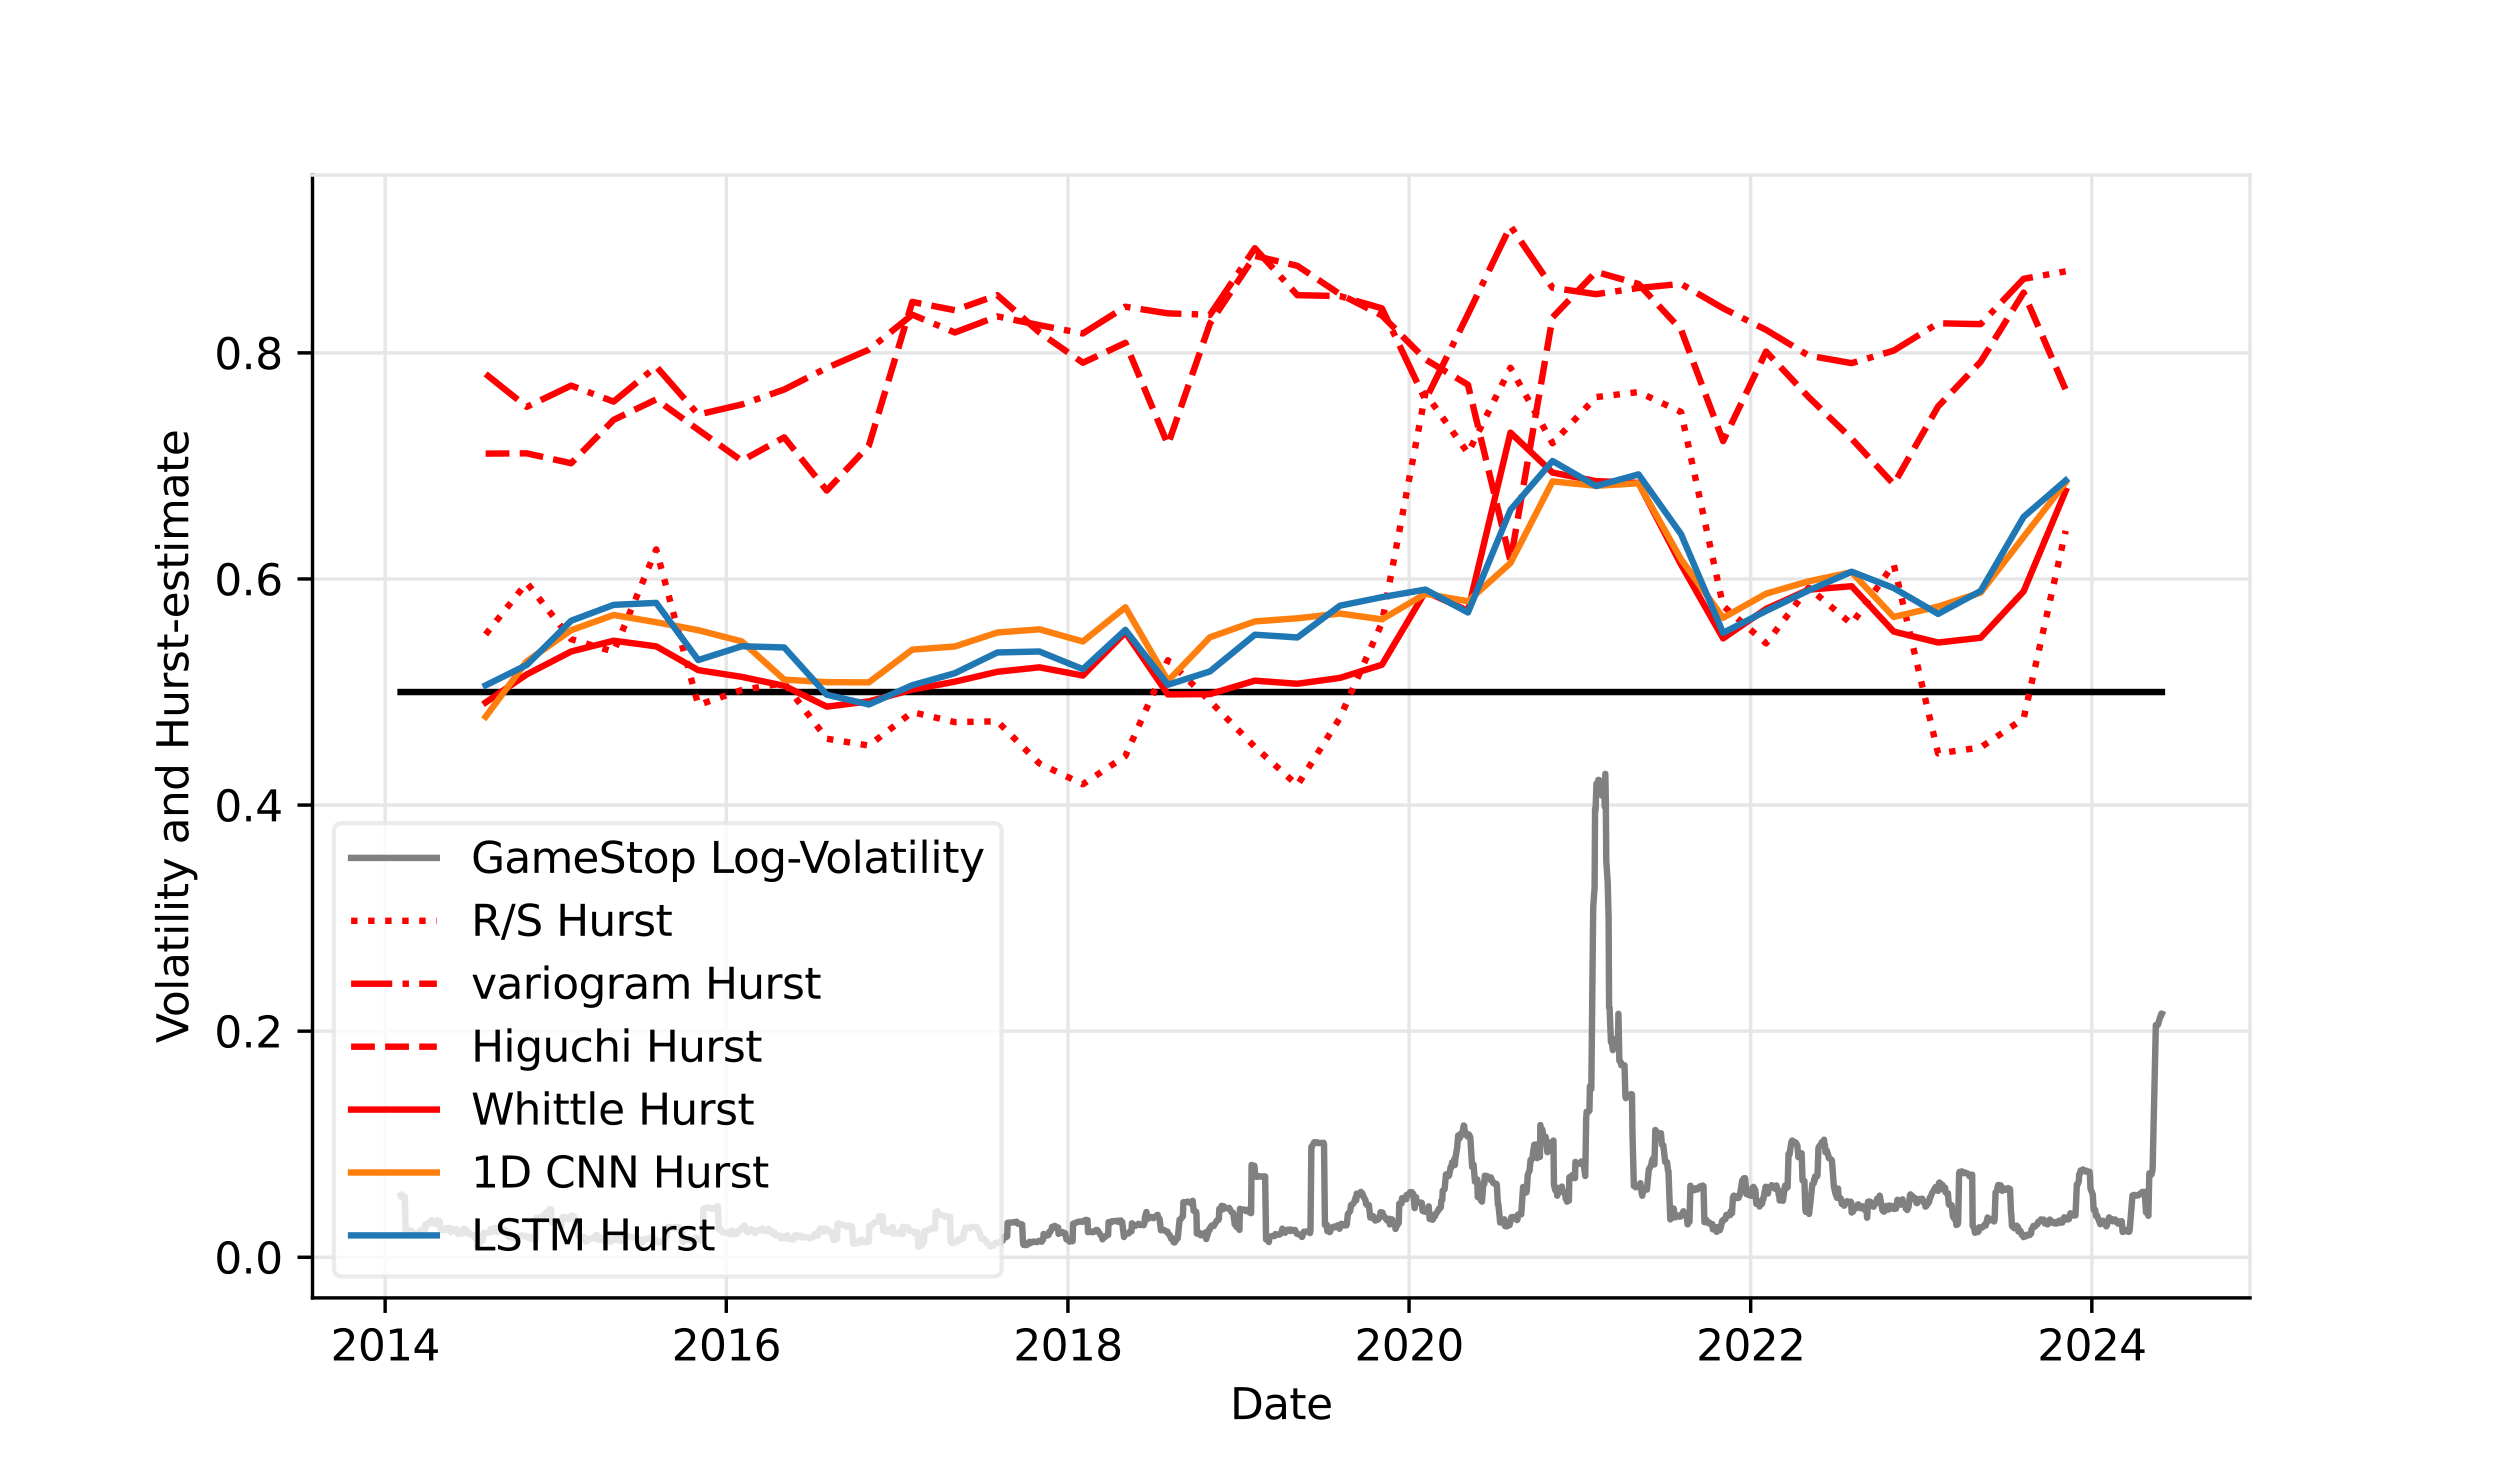 <?xml version="1.0" encoding="utf-8" standalone="no"?>
<!DOCTYPE svg PUBLIC "-//W3C//DTD SVG 1.1//EN"
  "http://www.w3.org/Graphics/SVG/1.1/DTD/svg11.dtd">
<svg xmlns:xlink="http://www.w3.org/1999/xlink" width="583.2pt" height="340.2pt" viewBox="0 0 583.2 340.2" xmlns="http://www.w3.org/2000/svg" version="1.1">
 <defs>
  <style type="text/css">*{stroke-linejoin: round; stroke-linecap: butt}</style>
 </defs>
 <g id="figure_1">
  <g id="patch_1">
   <path d="M 0 340.2 
L 583.2 340.2 
L 583.2 0 
L 0 0 
z
" style="fill: #ffffff"/>
  </g>
  <g id="axes_1">
   <g id="patch_2">
    <path d="M 72.9 302.778 
L 524.88 302.778 
L 524.88 40.824 
L 72.9 40.824 
L 72.9 302.778 
z
" style="fill: none; opacity: 0"/>
   </g>
   <g id="matplotlib.axis_1">
    <g id="xtick_1">
     <g id="line2d_1">
      <path d="M 89.847 302.778 
L 89.847 40.824 
" clip-path="url(#p58028b3266)" style="fill: none; stroke: #e6e6e6; stroke-width: 0.8; stroke-linecap: square"/>
     </g>
     <g id="line2d_2">
      <defs>
       <path id="m52beac3f41" d="M 0 0 
L 0 3.5 
" style="stroke: #000000; stroke-width: 0.8"/>
      </defs>
      <g>
       <use xlink:href="#m52beac3f41" x="89.847" y="302.778" style="stroke: #000000; stroke-width: 0.8"/>
      </g>
     </g>
     <g id="text_1">
      <!-- 2014 -->
      <g transform="translate(77.122 317.376)scale(0.1 -0.1)">
       <defs>
        <path id="DejaVuSans-32" d="M 1228 531 
L 3431 531 
L 3431 0 
L 469 0 
L 469 531 
Q 828 903 1448 1529 
Q 2069 2156 2228 2338 
Q 2531 2678 2651 2914 
Q 2772 3150 2772 3378 
Q 2772 3750 2511 3984 
Q 2250 4219 1831 4219 
Q 1534 4219 1204 4116 
Q 875 4013 500 3803 
L 500 4441 
Q 881 4594 1212 4672 
Q 1544 4750 1819 4750 
Q 2544 4750 2975 4387 
Q 3406 4025 3406 3419 
Q 3406 3131 3298 2873 
Q 3191 2616 2906 2266 
Q 2828 2175 2409 1742 
Q 1991 1309 1228 531 
z
" transform="scale(0.016)"/>
        <path id="DejaVuSans-30" d="M 2034 4250 
Q 1547 4250 1301 3770 
Q 1056 3291 1056 2328 
Q 1056 1369 1301 889 
Q 1547 409 2034 409 
Q 2525 409 2770 889 
Q 3016 1369 3016 2328 
Q 3016 3291 2770 3770 
Q 2525 4250 2034 4250 
z
M 2034 4750 
Q 2819 4750 3233 4129 
Q 3647 3509 3647 2328 
Q 3647 1150 3233 529 
Q 2819 -91 2034 -91 
Q 1250 -91 836 529 
Q 422 1150 422 2328 
Q 422 3509 836 4129 
Q 1250 4750 2034 4750 
z
" transform="scale(0.016)"/>
        <path id="DejaVuSans-31" d="M 794 531 
L 1825 531 
L 1825 4091 
L 703 3866 
L 703 4441 
L 1819 4666 
L 2450 4666 
L 2450 531 
L 3481 531 
L 3481 0 
L 794 0 
L 794 531 
z
" transform="scale(0.016)"/>
        <path id="DejaVuSans-34" d="M 2419 4116 
L 825 1625 
L 2419 1625 
L 2419 4116 
z
M 2253 4666 
L 3047 4666 
L 3047 1625 
L 3713 1625 
L 3713 1100 
L 3047 1100 
L 3047 0 
L 2419 0 
L 2419 1100 
L 313 1100 
L 313 1709 
L 2253 4666 
z
" transform="scale(0.016)"/>
       </defs>
       <use xlink:href="#DejaVuSans-32"/>
       <use xlink:href="#DejaVuSans-30" x="63.623"/>
       <use xlink:href="#DejaVuSans-31" x="127.246"/>
       <use xlink:href="#DejaVuSans-34" x="190.869"/>
      </g>
     </g>
    </g>
    <g id="xtick_2">
     <g id="line2d_3">
      <path d="M 169.43 302.778 
L 169.43 40.824 
" clip-path="url(#p58028b3266)" style="fill: none; stroke: #e6e6e6; stroke-width: 0.8; stroke-linecap: square"/>
     </g>
     <g id="line2d_4">
      <g>
       <use xlink:href="#m52beac3f41" x="169.43" y="302.778" style="stroke: #000000; stroke-width: 0.8"/>
      </g>
     </g>
     <g id="text_2">
      <!-- 2016 -->
      <g transform="translate(156.705 317.376)scale(0.1 -0.1)">
       <defs>
        <path id="DejaVuSans-36" d="M 2113 2584 
Q 1688 2584 1439 2293 
Q 1191 2003 1191 1497 
Q 1191 994 1439 701 
Q 1688 409 2113 409 
Q 2538 409 2786 701 
Q 3034 994 3034 1497 
Q 3034 2003 2786 2293 
Q 2538 2584 2113 2584 
z
M 3366 4563 
L 3366 3988 
Q 3128 4100 2886 4159 
Q 2644 4219 2406 4219 
Q 1781 4219 1451 3797 
Q 1122 3375 1075 2522 
Q 1259 2794 1537 2939 
Q 1816 3084 2150 3084 
Q 2853 3084 3261 2657 
Q 3669 2231 3669 1497 
Q 3669 778 3244 343 
Q 2819 -91 2113 -91 
Q 1303 -91 875 529 
Q 447 1150 447 2328 
Q 447 3434 972 4092 
Q 1497 4750 2381 4750 
Q 2619 4750 2861 4703 
Q 3103 4656 3366 4563 
z
" transform="scale(0.016)"/>
       </defs>
       <use xlink:href="#DejaVuSans-32"/>
       <use xlink:href="#DejaVuSans-30" x="63.623"/>
       <use xlink:href="#DejaVuSans-31" x="127.246"/>
       <use xlink:href="#DejaVuSans-36" x="190.869"/>
      </g>
     </g>
    </g>
    <g id="xtick_3">
     <g id="line2d_5">
      <path d="M 249.123 302.778 
L 249.123 40.824 
" clip-path="url(#p58028b3266)" style="fill: none; stroke: #e6e6e6; stroke-width: 0.8; stroke-linecap: square"/>
     </g>
     <g id="line2d_6">
      <g>
       <use xlink:href="#m52beac3f41" x="249.123" y="302.778" style="stroke: #000000; stroke-width: 0.8"/>
      </g>
     </g>
     <g id="text_3">
      <!-- 2018 -->
      <g transform="translate(236.398 317.376)scale(0.1 -0.1)">
       <defs>
        <path id="DejaVuSans-38" d="M 2034 2216 
Q 1584 2216 1326 1975 
Q 1069 1734 1069 1313 
Q 1069 891 1326 650 
Q 1584 409 2034 409 
Q 2484 409 2743 651 
Q 3003 894 3003 1313 
Q 3003 1734 2745 1975 
Q 2488 2216 2034 2216 
z
M 1403 2484 
Q 997 2584 770 2862 
Q 544 3141 544 3541 
Q 544 4100 942 4425 
Q 1341 4750 2034 4750 
Q 2731 4750 3128 4425 
Q 3525 4100 3525 3541 
Q 3525 3141 3298 2862 
Q 3072 2584 2669 2484 
Q 3125 2378 3379 2068 
Q 3634 1759 3634 1313 
Q 3634 634 3220 271 
Q 2806 -91 2034 -91 
Q 1263 -91 848 271 
Q 434 634 434 1313 
Q 434 1759 690 2068 
Q 947 2378 1403 2484 
z
M 1172 3481 
Q 1172 3119 1398 2916 
Q 1625 2713 2034 2713 
Q 2441 2713 2670 2916 
Q 2900 3119 2900 3481 
Q 2900 3844 2670 4047 
Q 2441 4250 2034 4250 
Q 1625 4250 1398 4047 
Q 1172 3844 1172 3481 
z
" transform="scale(0.016)"/>
       </defs>
       <use xlink:href="#DejaVuSans-32"/>
       <use xlink:href="#DejaVuSans-30" x="63.623"/>
       <use xlink:href="#DejaVuSans-31" x="127.246"/>
       <use xlink:href="#DejaVuSans-38" x="190.869"/>
      </g>
     </g>
    </g>
    <g id="xtick_4">
     <g id="line2d_7">
      <path d="M 328.707 302.778 
L 328.707 40.824 
" clip-path="url(#p58028b3266)" style="fill: none; stroke: #e6e6e6; stroke-width: 0.8; stroke-linecap: square"/>
     </g>
     <g id="line2d_8">
      <g>
       <use xlink:href="#m52beac3f41" x="328.707" y="302.778" style="stroke: #000000; stroke-width: 0.8"/>
      </g>
     </g>
     <g id="text_4">
      <!-- 2020 -->
      <g transform="translate(315.982 317.376)scale(0.1 -0.1)">
       <use xlink:href="#DejaVuSans-32"/>
       <use xlink:href="#DejaVuSans-30" x="63.623"/>
       <use xlink:href="#DejaVuSans-32" x="127.246"/>
       <use xlink:href="#DejaVuSans-30" x="190.869"/>
      </g>
     </g>
    </g>
    <g id="xtick_5">
     <g id="line2d_9">
      <path d="M 408.399 302.778 
L 408.399 40.824 
" clip-path="url(#p58028b3266)" style="fill: none; stroke: #e6e6e6; stroke-width: 0.8; stroke-linecap: square"/>
     </g>
     <g id="line2d_10">
      <g>
       <use xlink:href="#m52beac3f41" x="408.399" y="302.778" style="stroke: #000000; stroke-width: 0.8"/>
      </g>
     </g>
     <g id="text_5">
      <!-- 2022 -->
      <g transform="translate(395.674 317.376)scale(0.1 -0.1)">
       <use xlink:href="#DejaVuSans-32"/>
       <use xlink:href="#DejaVuSans-30" x="63.623"/>
       <use xlink:href="#DejaVuSans-32" x="127.246"/>
       <use xlink:href="#DejaVuSans-32" x="190.869"/>
      </g>
     </g>
    </g>
    <g id="xtick_6">
     <g id="line2d_11">
      <path d="M 487.983 302.778 
L 487.983 40.824 
" clip-path="url(#p58028b3266)" style="fill: none; stroke: #e6e6e6; stroke-width: 0.8; stroke-linecap: square"/>
     </g>
     <g id="line2d_12">
      <g>
       <use xlink:href="#m52beac3f41" x="487.983" y="302.778" style="stroke: #000000; stroke-width: 0.8"/>
      </g>
     </g>
     <g id="text_6">
      <!-- 2024 -->
      <g transform="translate(475.258 317.376)scale(0.1 -0.1)">
       <use xlink:href="#DejaVuSans-32"/>
       <use xlink:href="#DejaVuSans-30" x="63.623"/>
       <use xlink:href="#DejaVuSans-32" x="127.246"/>
       <use xlink:href="#DejaVuSans-34" x="190.869"/>
      </g>
     </g>
    </g>
    <g id="text_7">
     <!-- Date -->
     <g transform="translate(286.939 331.055)scale(0.1 -0.1)">
      <defs>
       <path id="DejaVuSans-44" d="M 1259 4147 
L 1259 519 
L 2022 519 
Q 2988 519 3436 956 
Q 3884 1394 3884 2338 
Q 3884 3275 3436 3711 
Q 2988 4147 2022 4147 
L 1259 4147 
z
M 628 4666 
L 1925 4666 
Q 3281 4666 3915 4102 
Q 4550 3538 4550 2338 
Q 4550 1131 3912 565 
Q 3275 0 1925 0 
L 628 0 
L 628 4666 
z
" transform="scale(0.016)"/>
       <path id="DejaVuSans-61" d="M 2194 1759 
Q 1497 1759 1228 1600 
Q 959 1441 959 1056 
Q 959 750 1161 570 
Q 1363 391 1709 391 
Q 2188 391 2477 730 
Q 2766 1069 2766 1631 
L 2766 1759 
L 2194 1759 
z
M 3341 1997 
L 3341 0 
L 2766 0 
L 2766 531 
Q 2569 213 2275 61 
Q 1981 -91 1556 -91 
Q 1019 -91 701 211 
Q 384 513 384 1019 
Q 384 1609 779 1909 
Q 1175 2209 1959 2209 
L 2766 2209 
L 2766 2266 
Q 2766 2663 2505 2880 
Q 2244 3097 1772 3097 
Q 1472 3097 1187 3025 
Q 903 2953 641 2809 
L 641 3341 
Q 956 3463 1253 3523 
Q 1550 3584 1831 3584 
Q 2591 3584 2966 3190 
Q 3341 2797 3341 1997 
z
" transform="scale(0.016)"/>
       <path id="DejaVuSans-74" d="M 1172 4494 
L 1172 3500 
L 2356 3500 
L 2356 3053 
L 1172 3053 
L 1172 1153 
Q 1172 725 1289 603 
Q 1406 481 1766 481 
L 2356 481 
L 2356 0 
L 1766 0 
Q 1100 0 847 248 
Q 594 497 594 1153 
L 594 3053 
L 172 3053 
L 172 3500 
L 594 3500 
L 594 4494 
L 1172 4494 
z
" transform="scale(0.016)"/>
       <path id="DejaVuSans-65" d="M 3597 1894 
L 3597 1613 
L 953 1613 
Q 991 1019 1311 708 
Q 1631 397 2203 397 
Q 2534 397 2845 478 
Q 3156 559 3463 722 
L 3463 178 
Q 3153 47 2828 -22 
Q 2503 -91 2169 -91 
Q 1331 -91 842 396 
Q 353 884 353 1716 
Q 353 2575 817 3079 
Q 1281 3584 2069 3584 
Q 2775 3584 3186 3129 
Q 3597 2675 3597 1894 
z
M 3022 2063 
Q 3016 2534 2758 2815 
Q 2500 3097 2075 3097 
Q 1594 3097 1305 2825 
Q 1016 2553 972 2059 
L 3022 2063 
z
" transform="scale(0.016)"/>
      </defs>
      <use xlink:href="#DejaVuSans-44"/>
      <use xlink:href="#DejaVuSans-61" x="77.002"/>
      <use xlink:href="#DejaVuSans-74" x="138.281"/>
      <use xlink:href="#DejaVuSans-65" x="177.49"/>
     </g>
    </g>
   </g>
   <g id="matplotlib.axis_2">
    <g id="ytick_1">
     <g id="line2d_13">
      <path d="M 72.9 293.294 
L 524.88 293.294 
" clip-path="url(#p58028b3266)" style="fill: none; stroke: #e6e6e6; stroke-width: 0.8; stroke-linecap: square"/>
     </g>
     <g id="line2d_14">
      <defs>
       <path id="m4e074a918b" d="M 0 0 
L -3.5 0 
" style="stroke: #000000; stroke-width: 0.8"/>
      </defs>
      <g>
       <use xlink:href="#m4e074a918b" x="72.9" y="293.294" style="stroke: #000000; stroke-width: 0.8"/>
      </g>
     </g>
     <g id="text_8">
      <!-- 0.0 -->
      <g transform="translate(49.997 297.093)scale(0.1 -0.1)">
       <defs>
        <path id="DejaVuSans-2e" d="M 684 794 
L 1344 794 
L 1344 0 
L 684 0 
L 684 794 
z
" transform="scale(0.016)"/>
       </defs>
       <use xlink:href="#DejaVuSans-30"/>
       <use xlink:href="#DejaVuSans-2e" x="63.623"/>
       <use xlink:href="#DejaVuSans-30" x="95.41"/>
      </g>
     </g>
    </g>
    <g id="ytick_2">
     <g id="line2d_15">
      <path d="M 72.9 240.55 
L 524.88 240.55 
" clip-path="url(#p58028b3266)" style="fill: none; stroke: #e6e6e6; stroke-width: 0.8; stroke-linecap: square"/>
     </g>
     <g id="line2d_16">
      <g>
       <use xlink:href="#m4e074a918b" x="72.9" y="240.55" style="stroke: #000000; stroke-width: 0.8"/>
      </g>
     </g>
     <g id="text_9">
      <!-- 0.2 -->
      <g transform="translate(49.997 244.35)scale(0.1 -0.1)">
       <use xlink:href="#DejaVuSans-30"/>
       <use xlink:href="#DejaVuSans-2e" x="63.623"/>
       <use xlink:href="#DejaVuSans-32" x="95.41"/>
      </g>
     </g>
    </g>
    <g id="ytick_3">
     <g id="line2d_17">
      <path d="M 72.9 187.807 
L 524.88 187.807 
" clip-path="url(#p58028b3266)" style="fill: none; stroke: #e6e6e6; stroke-width: 0.8; stroke-linecap: square"/>
     </g>
     <g id="line2d_18">
      <g>
       <use xlink:href="#m4e074a918b" x="72.9" y="187.807" style="stroke: #000000; stroke-width: 0.8"/>
      </g>
     </g>
     <g id="text_10">
      <!-- 0.4 -->
      <g transform="translate(49.997 191.606)scale(0.1 -0.1)">
       <use xlink:href="#DejaVuSans-30"/>
       <use xlink:href="#DejaVuSans-2e" x="63.623"/>
       <use xlink:href="#DejaVuSans-34" x="95.41"/>
      </g>
     </g>
    </g>
    <g id="ytick_4">
     <g id="line2d_19">
      <path d="M 72.9 135.063 
L 524.88 135.063 
" clip-path="url(#p58028b3266)" style="fill: none; stroke: #e6e6e6; stroke-width: 0.8; stroke-linecap: square"/>
     </g>
     <g id="line2d_20">
      <g>
       <use xlink:href="#m4e074a918b" x="72.9" y="135.063" style="stroke: #000000; stroke-width: 0.8"/>
      </g>
     </g>
     <g id="text_11">
      <!-- 0.6 -->
      <g transform="translate(49.997 138.862)scale(0.1 -0.1)">
       <use xlink:href="#DejaVuSans-30"/>
       <use xlink:href="#DejaVuSans-2e" x="63.623"/>
       <use xlink:href="#DejaVuSans-36" x="95.41"/>
      </g>
     </g>
    </g>
    <g id="ytick_5">
     <g id="line2d_21">
      <path d="M 72.9 82.32 
L 524.88 82.32 
" clip-path="url(#p58028b3266)" style="fill: none; stroke: #e6e6e6; stroke-width: 0.8; stroke-linecap: square"/>
     </g>
     <g id="line2d_22">
      <g>
       <use xlink:href="#m4e074a918b" x="72.9" y="82.32" style="stroke: #000000; stroke-width: 0.8"/>
      </g>
     </g>
     <g id="text_12">
      <!-- 0.8 -->
      <g transform="translate(49.997 86.119)scale(0.1 -0.1)">
       <use xlink:href="#DejaVuSans-30"/>
       <use xlink:href="#DejaVuSans-2e" x="63.623"/>
       <use xlink:href="#DejaVuSans-38" x="95.41"/>
      </g>
     </g>
    </g>
    <g id="text_13">
     <!-- Volatility and Hurst-estimate -->
     <g transform="translate(43.917 243.333)rotate(-90)scale(0.1 -0.1)">
      <defs>
       <path id="DejaVuSans-56" d="M 1831 0 
L 50 4666 
L 709 4666 
L 2188 738 
L 3669 4666 
L 4325 4666 
L 2547 0 
L 1831 0 
z
" transform="scale(0.016)"/>
       <path id="DejaVuSans-6f" d="M 1959 3097 
Q 1497 3097 1228 2736 
Q 959 2375 959 1747 
Q 959 1119 1226 758 
Q 1494 397 1959 397 
Q 2419 397 2687 759 
Q 2956 1122 2956 1747 
Q 2956 2369 2687 2733 
Q 2419 3097 1959 3097 
z
M 1959 3584 
Q 2709 3584 3137 3096 
Q 3566 2609 3566 1747 
Q 3566 888 3137 398 
Q 2709 -91 1959 -91 
Q 1206 -91 779 398 
Q 353 888 353 1747 
Q 353 2609 779 3096 
Q 1206 3584 1959 3584 
z
" transform="scale(0.016)"/>
       <path id="DejaVuSans-6c" d="M 603 4863 
L 1178 4863 
L 1178 0 
L 603 0 
L 603 4863 
z
" transform="scale(0.016)"/>
       <path id="DejaVuSans-69" d="M 603 3500 
L 1178 3500 
L 1178 0 
L 603 0 
L 603 3500 
z
M 603 4863 
L 1178 4863 
L 1178 4134 
L 603 4134 
L 603 4863 
z
" transform="scale(0.016)"/>
       <path id="DejaVuSans-79" d="M 2059 -325 
Q 1816 -950 1584 -1140 
Q 1353 -1331 966 -1331 
L 506 -1331 
L 506 -850 
L 844 -850 
Q 1081 -850 1212 -737 
Q 1344 -625 1503 -206 
L 1606 56 
L 191 3500 
L 800 3500 
L 1894 763 
L 2988 3500 
L 3597 3500 
L 2059 -325 
z
" transform="scale(0.016)"/>
       <path id="DejaVuSans-20" transform="scale(0.016)"/>
       <path id="DejaVuSans-6e" d="M 3513 2113 
L 3513 0 
L 2938 0 
L 2938 2094 
Q 2938 2591 2744 2837 
Q 2550 3084 2163 3084 
Q 1697 3084 1428 2787 
Q 1159 2491 1159 1978 
L 1159 0 
L 581 0 
L 581 3500 
L 1159 3500 
L 1159 2956 
Q 1366 3272 1645 3428 
Q 1925 3584 2291 3584 
Q 2894 3584 3203 3211 
Q 3513 2838 3513 2113 
z
" transform="scale(0.016)"/>
       <path id="DejaVuSans-64" d="M 2906 2969 
L 2906 4863 
L 3481 4863 
L 3481 0 
L 2906 0 
L 2906 525 
Q 2725 213 2448 61 
Q 2172 -91 1784 -91 
Q 1150 -91 751 415 
Q 353 922 353 1747 
Q 353 2572 751 3078 
Q 1150 3584 1784 3584 
Q 2172 3584 2448 3432 
Q 2725 3281 2906 2969 
z
M 947 1747 
Q 947 1113 1208 752 
Q 1469 391 1925 391 
Q 2381 391 2643 752 
Q 2906 1113 2906 1747 
Q 2906 2381 2643 2742 
Q 2381 3103 1925 3103 
Q 1469 3103 1208 2742 
Q 947 2381 947 1747 
z
" transform="scale(0.016)"/>
       <path id="DejaVuSans-48" d="M 628 4666 
L 1259 4666 
L 1259 2753 
L 3553 2753 
L 3553 4666 
L 4184 4666 
L 4184 0 
L 3553 0 
L 3553 2222 
L 1259 2222 
L 1259 0 
L 628 0 
L 628 4666 
z
" transform="scale(0.016)"/>
       <path id="DejaVuSans-75" d="M 544 1381 
L 544 3500 
L 1119 3500 
L 1119 1403 
Q 1119 906 1312 657 
Q 1506 409 1894 409 
Q 2359 409 2629 706 
Q 2900 1003 2900 1516 
L 2900 3500 
L 3475 3500 
L 3475 0 
L 2900 0 
L 2900 538 
Q 2691 219 2414 64 
Q 2138 -91 1772 -91 
Q 1169 -91 856 284 
Q 544 659 544 1381 
z
M 1991 3584 
L 1991 3584 
z
" transform="scale(0.016)"/>
       <path id="DejaVuSans-72" d="M 2631 2963 
Q 2534 3019 2420 3045 
Q 2306 3072 2169 3072 
Q 1681 3072 1420 2755 
Q 1159 2438 1159 1844 
L 1159 0 
L 581 0 
L 581 3500 
L 1159 3500 
L 1159 2956 
Q 1341 3275 1631 3429 
Q 1922 3584 2338 3584 
Q 2397 3584 2469 3576 
Q 2541 3569 2628 3553 
L 2631 2963 
z
" transform="scale(0.016)"/>
       <path id="DejaVuSans-73" d="M 2834 3397 
L 2834 2853 
Q 2591 2978 2328 3040 
Q 2066 3103 1784 3103 
Q 1356 3103 1142 2972 
Q 928 2841 928 2578 
Q 928 2378 1081 2264 
Q 1234 2150 1697 2047 
L 1894 2003 
Q 2506 1872 2764 1633 
Q 3022 1394 3022 966 
Q 3022 478 2636 193 
Q 2250 -91 1575 -91 
Q 1294 -91 989 -36 
Q 684 19 347 128 
L 347 722 
Q 666 556 975 473 
Q 1284 391 1588 391 
Q 1994 391 2212 530 
Q 2431 669 2431 922 
Q 2431 1156 2273 1281 
Q 2116 1406 1581 1522 
L 1381 1569 
Q 847 1681 609 1914 
Q 372 2147 372 2553 
Q 372 3047 722 3315 
Q 1072 3584 1716 3584 
Q 2034 3584 2315 3537 
Q 2597 3491 2834 3397 
z
" transform="scale(0.016)"/>
       <path id="DejaVuSans-2d" d="M 313 2009 
L 1997 2009 
L 1997 1497 
L 313 1497 
L 313 2009 
z
" transform="scale(0.016)"/>
       <path id="DejaVuSans-6d" d="M 3328 2828 
Q 3544 3216 3844 3400 
Q 4144 3584 4550 3584 
Q 5097 3584 5394 3201 
Q 5691 2819 5691 2113 
L 5691 0 
L 5113 0 
L 5113 2094 
Q 5113 2597 4934 2840 
Q 4756 3084 4391 3084 
Q 3944 3084 3684 2787 
Q 3425 2491 3425 1978 
L 3425 0 
L 2847 0 
L 2847 2094 
Q 2847 2600 2669 2842 
Q 2491 3084 2119 3084 
Q 1678 3084 1418 2786 
Q 1159 2488 1159 1978 
L 1159 0 
L 581 0 
L 581 3500 
L 1159 3500 
L 1159 2956 
Q 1356 3278 1631 3431 
Q 1906 3584 2284 3584 
Q 2666 3584 2933 3390 
Q 3200 3197 3328 2828 
z
" transform="scale(0.016)"/>
      </defs>
      <use xlink:href="#DejaVuSans-56"/>
      <use xlink:href="#DejaVuSans-6f" x="60.658"/>
      <use xlink:href="#DejaVuSans-6c" x="121.84"/>
      <use xlink:href="#DejaVuSans-61" x="149.623"/>
      <use xlink:href="#DejaVuSans-74" x="210.902"/>
      <use xlink:href="#DejaVuSans-69" x="250.111"/>
      <use xlink:href="#DejaVuSans-6c" x="277.895"/>
      <use xlink:href="#DejaVuSans-69" x="305.678"/>
      <use xlink:href="#DejaVuSans-74" x="333.461"/>
      <use xlink:href="#DejaVuSans-79" x="372.67"/>
      <use xlink:href="#DejaVuSans-20" x="431.85"/>
      <use xlink:href="#DejaVuSans-61" x="463.637"/>
      <use xlink:href="#DejaVuSans-6e" x="524.916"/>
      <use xlink:href="#DejaVuSans-64" x="588.295"/>
      <use xlink:href="#DejaVuSans-20" x="651.771"/>
      <use xlink:href="#DejaVuSans-48" x="683.559"/>
      <use xlink:href="#DejaVuSans-75" x="758.754"/>
      <use xlink:href="#DejaVuSans-72" x="822.133"/>
      <use xlink:href="#DejaVuSans-73" x="863.246"/>
      <use xlink:href="#DejaVuSans-74" x="915.346"/>
      <use xlink:href="#DejaVuSans-2d" x="954.555"/>
      <use xlink:href="#DejaVuSans-65" x="990.639"/>
      <use xlink:href="#DejaVuSans-73" x="1052.162"/>
      <use xlink:href="#DejaVuSans-74" x="1104.262"/>
      <use xlink:href="#DejaVuSans-69" x="1143.471"/>
      <use xlink:href="#DejaVuSans-6d" x="1171.254"/>
      <use xlink:href="#DejaVuSans-61" x="1268.666"/>
      <use xlink:href="#DejaVuSans-74" x="1329.945"/>
      <use xlink:href="#DejaVuSans-65" x="1369.154"/>
     </g>
    </g>
   </g>
   <g id="patch_3">
    <path d="M 72.9 302.778 
L 72.9 40.824 
" style="fill: none; stroke: #000000; stroke-width: 0.8; stroke-linejoin: miter; stroke-linecap: square"/>
   </g>
   <g id="patch_4">
    <path d="M 524.88 302.778 
L 524.88 40.824 
" style="fill: none; stroke: #e6e6e6; stroke-width: 0.8; stroke-linejoin: miter; stroke-linecap: square"/>
   </g>
   <g id="patch_5">
    <path d="M 72.9 302.778 
L 524.88 302.778 
" style="fill: none; stroke: #000000; stroke-width: 0.8; stroke-linejoin: miter; stroke-linecap: square"/>
   </g>
   <g id="patch_6">
    <path d="M 72.9 40.824 
L 524.88 40.824 
" style="fill: none; stroke: #e6e6e6; stroke-width: 0.8; stroke-linejoin: miter; stroke-linecap: square"/>
   </g>
   <g id="line2d_23">
    <path d="M 93.445 161.435 
L 504.335 161.435 
" clip-path="url(#p58028b3266)" style="fill: none; stroke: #000000; stroke-width: 1.5; stroke-linecap: square"/>
   </g>
   <g id="line2d_24">
    <path d="M 93.445 278.897 
L 93.554 278.852 
L 93.663 278.663 
L 93.881 279.375 
L 94.426 279.148 
L 94.644 287.216 
L 95.298 287.325 
L 95.407 287.609 
L 95.734 287.665 
L 95.843 287.045 
L 95.952 287.115 
L 96.17 287.597 
L 96.606 287.618 
L 96.824 287.797 
L 96.933 287.869 
L 97.369 287.905 
L 97.478 288.065 
L 97.587 287.908 
L 97.696 287.359 
L 98.023 287.439 
L 98.241 286.914 
L 98.895 286.802 
L 99.004 287.742 
L 99.114 287.261 
L 99.223 285.674 
L 99.55 285.665 
L 99.768 285.462 
L 99.877 285.601 
L 99.986 285.232 
L 100.531 285.173 
L 100.64 284.628 
L 101.403 285.508 
L 101.948 285.453 
L 102.057 284.665 
L 102.166 284.685 
L 102.275 284.729 
L 102.602 285.014 
L 102.711 286.606 
L 102.82 286.583 
L 103.038 286.975 
L 103.365 286.771 
L 103.474 286.987 
L 103.692 286.664 
L 103.801 286.526 
L 104.128 286.9 
L 104.346 286.498 
L 104.564 286.483 
L 105.001 286.433 
L 105.11 286.689 
L 105.219 287.452 
L 105.328 286.928 
L 105.982 286.816 
L 106.091 286.861 
L 106.418 286.733 
L 106.527 286.837 
L 106.854 287.909 
L 107.399 287.667 
L 107.508 287.439 
L 107.617 287.75 
L 107.944 287.758 
L 108.053 286.675 
L 108.707 286.828 
L 109.034 287.646 
L 109.47 287.671 
L 109.688 287.958 
L 109.797 287.931 
L 110.342 288.075 
L 110.56 288.376 
L 110.669 288.283 
L 110.997 288.997 
L 111.106 288.833 
L 111.215 288.894 
L 111.324 290.871 
L 111.433 290.144 
L 111.76 290.15 
L 111.978 289.789 
L 112.196 289.454 
L 112.523 289.455 
L 112.741 287.912 
L 112.959 287.54 
L 113.504 287.619 
L 114.049 287.442 
L 114.267 287.475 
L 114.376 287.48 
L 114.485 286.704 
L 115.139 287.145 
L 115.248 286.439 
L 115.684 286.432 
L 115.902 287.31 
L 116.011 287.469 
L 116.775 287.145 
L 117.102 287.066 
L 117.211 286.848 
L 117.429 286.998 
L 117.865 286.992 
L 117.974 287.782 
L 118.301 287.586 
L 118.628 287.757 
L 118.737 288.614 
L 118.846 288.548 
L 119.064 288.333 
L 119.5 288.275 
L 119.609 288.7 
L 119.718 288.609 
L 119.827 288.818 
L 120.372 288.977 
L 120.481 288.646 
L 120.59 288.869 
L 121.244 288.386 
L 121.353 288.264 
L 121.789 288.147 
L 122.116 288.411 
L 122.443 288.402 
L 122.552 288.287 
L 122.88 288.454 
L 123.207 288.508 
L 123.425 288.874 
L 123.534 288.5 
L 123.643 288.784 
L 123.97 288.507 
L 124.079 288.928 
L 124.188 288.865 
L 124.406 289.076 
L 125.06 289.093 
L 125.169 284.093 
L 125.714 284.225 
L 125.932 284.195 
L 126.259 283.829 
L 126.368 283.934 
L 126.586 283.629 
L 127.131 283.471 
L 127.349 282.851 
L 127.458 282.813 
L 127.894 282.851 
L 128.221 282.079 
L 128.549 282.125 
L 128.658 285.164 
L 128.767 284.957 
L 129.312 284.919 
L 129.421 284.991 
L 129.53 285.525 
L 130.293 285.505 
L 130.402 286.227 
L 130.511 285.895 
L 130.838 286.312 
L 130.947 286.174 
L 131.165 284.118 
L 131.274 283.898 
L 131.819 283.891 
L 132.037 284.188 
L 132.364 284.161 
L 132.473 284.503 
L 132.582 284.395 
L 132.8 283.898 
L 133.345 283.532 
L 133.563 283.778 
L 133.89 283.779 
L 134.217 284.615 
L 134.327 286.717 
L 134.763 287.48 
L 134.981 288.339 
L 135.09 288.476 
L 135.526 288.496 
L 135.744 288.645 
L 135.853 288.747 
L 136.18 288.551 
L 136.398 289.22 
L 136.507 289.302 
L 136.616 289.639 
L 137.052 289.541 
L 137.161 289.089 
L 137.27 289.263 
L 137.379 288.973 
L 137.924 288.997 
L 138.142 288.936 
L 138.578 288.874 
L 138.905 288.204 
L 139.232 288.081 
L 139.45 288.766 
L 139.559 289.216 
L 140.214 289.144 
L 140.323 288.695 
L 140.432 289.006 
L 140.759 289.011 
L 140.868 289.51 
L 141.086 289.492 
L 141.195 289.092 
L 141.74 289.021 
L 141.849 289.054 
L 141.958 289.336 
L 142.394 289.695 
L 142.721 289.214 
L 143.375 288.96 
L 143.484 289.272 
L 143.811 289.271 
L 144.029 289.141 
L 144.138 289.221 
L 144.247 288.985 
L 144.792 289.524 
L 145.01 289.426 
L 145.555 289.278 
L 145.773 287.932 
L 146.537 288.54 
L 146.973 288.415 
L 147.3 288.656 
L 147.627 288.584 
L 147.845 288.681 
L 148.499 288.653 
L 148.608 288.807 
L 148.717 288.763 
L 149.153 290.282 
L 149.262 290.271 
L 149.48 289.888 
L 149.916 289.766 
L 150.025 289.168 
L 150.134 289.295 
L 150.352 289.129 
L 150.679 289.123 
L 150.897 289.046 
L 151.115 288.907 
L 151.769 288.999 
L 151.878 288.576 
L 152.315 288.757 
L 152.533 289.107 
L 152.642 289.315 
L 153.078 289.25 
L 153.187 289.745 
L 153.296 289.52 
L 153.405 289.845 
L 153.841 289.775 
L 154.059 289.798 
L 154.168 289.547 
L 154.713 289.511 
L 154.931 289.231 
L 155.367 288.698 
L 155.585 288.23 
L 155.694 286.312 
L 156.021 286.311 
L 156.239 286.178 
L 156.457 286.382 
L 157.547 286.282 
L 157.656 286.543 
L 157.984 286.206 
L 158.42 286.313 
L 158.747 287.231 
L 159.074 287.351 
L 159.183 289.63 
L 159.292 289.435 
L 159.401 289.745 
L 159.51 289.581 
L 160.164 289.224 
L 160.273 289.252 
L 161.036 289.172 
L 161.472 289.768 
L 161.69 289.698 
L 161.799 288.971 
L 162.126 288.854 
L 162.235 288.963 
L 162.344 288.741 
L 163.325 289.395 
L 163.98 288.764 
L 164.089 281.988 
L 165.397 281.645 
L 165.615 281.867 
L 166.16 281.925 
L 166.269 281.995 
L 166.378 281.891 
L 166.705 281.928 
L 166.923 281.7 
L 167.032 281.799 
L 167.141 281.489 
L 167.468 281.423 
L 167.686 286.808 
L 167.795 286.441 
L 167.904 286.661 
L 168.231 286.858 
L 168.449 287.317 
L 168.558 287.443 
L 170.085 287.66 
L 170.194 287.896 
L 170.521 287.693 
L 170.63 287.067 
L 170.739 287.864 
L 170.848 287.314 
L 170.957 287.367 
L 171.393 287.388 
L 171.502 287.952 
L 172.047 287.689 
L 172.265 287.141 
L 172.374 287.114 
L 172.483 286.961 
L 172.81 286.785 
L 173.137 286.366 
L 173.246 286.394 
L 173.682 285.832 
L 174.009 286.997 
L 174.445 287.484 
L 175.208 286.724 
L 175.536 287.21 
L 176.19 287.67 
L 176.299 287.077 
L 176.626 287.078 
L 176.844 286.939 
L 176.953 286.947 
L 177.062 287.106 
L 177.389 286.997 
L 177.607 286.67 
L 177.825 286.571 
L 178.37 287.118 
L 178.479 287.163 
L 178.915 287.15 
L 179.133 286.695 
L 179.351 286.672 
L 179.896 287.453 
L 180.005 287.27 
L 180.114 287.69 
L 180.55 287.846 
L 180.659 287.481 
L 180.877 288.128 
L 182.077 288.284 
L 182.186 288.948 
L 182.404 288.844 
L 182.731 288.831 
L 182.84 288.465 
L 182.949 288.507 
L 183.058 288.366 
L 183.167 288.78 
L 183.603 288.847 
L 183.712 288.163 
L 183.93 289.001 
L 184.366 288.998 
L 184.475 289.045 
L 184.693 289.001 
L 185.02 289.176 
L 185.129 289.104 
L 185.347 288.573 
L 185.456 288.181 
L 186.001 288.115 
L 186.219 288.462 
L 186.764 288.541 
L 186.873 288.276 
L 186.982 288.655 
L 187.637 288.595 
L 188.509 288.714 
L 188.836 288.737 
L 188.945 288.918 
L 189.163 288.836 
L 189.272 288.669 
L 189.926 288.453 
L 190.035 287.884 
L 190.362 287.801 
L 190.58 288.271 
L 190.689 288.307 
L 190.798 288.112 
L 191.234 286.685 
L 191.343 286.549 
L 191.452 286.743 
L 191.561 286.686 
L 191.888 286.684 
L 192.106 287.28 
L 192.324 287.21 
L 192.651 287.012 
L 192.76 286.579 
L 192.978 286.843 
L 193.087 286.864 
L 193.415 287.124 
L 193.524 287.474 
L 193.633 287.424 
L 193.742 287.19 
L 194.178 287.432 
L 194.287 289.052 
L 194.396 288.988 
L 194.505 289.313 
L 194.614 289.197 
L 194.941 289.184 
L 195.159 289.019 
L 195.268 288.95 
L 195.377 285.435 
L 195.813 285.427 
L 196.031 285.733 
L 196.14 285.683 
L 196.903 285.73 
L 197.448 286.155 
L 197.666 286.143 
L 197.993 285.922 
L 198.102 286.044 
L 198.211 285.951 
L 198.429 286.085 
L 198.756 286.133 
L 198.975 290.096 
L 199.084 290.152 
L 199.193 289.986 
L 199.52 290.042 
L 199.738 289.853 
L 199.847 289.725 
L 200.283 289.965 
L 200.501 289.569 
L 200.61 289.335 
L 200.719 289.391 
L 201.046 289.158 
L 201.155 289.645 
L 201.264 289.573 
L 201.482 289.77 
L 202.027 289.752 
L 202.245 289.471 
L 202.681 289.647 
L 202.79 285.985 
L 202.899 286.025 
L 203.008 286.023 
L 203.335 285.754 
L 203.444 285.816 
L 203.662 285.436 
L 204.098 285.073 
L 204.207 285.159 
L 204.534 285.02 
L 204.862 285.018 
L 204.971 284.845 
L 205.08 283.732 
L 205.843 283.741 
L 205.952 283.835 
L 206.061 287.15 
L 206.497 287.239 
L 206.606 287.019 
L 206.824 287.269 
L 207.26 287.275 
L 207.369 286.728 
L 207.587 286.876 
L 208.132 286.878 
L 208.241 286.201 
L 208.35 287.781 
L 209.004 287.721 
L 209.658 287.709 
L 209.876 287.247 
L 210.312 287.785 
L 210.53 287.879 
L 210.639 286.163 
L 211.403 286.32 
L 211.839 286.323 
L 212.057 286.933 
L 212.166 287.077 
L 212.602 287.182 
L 212.929 287.254 
L 213.474 287.713 
L 213.692 287.539 
L 214.019 287.491 
L 214.237 290.853 
L 214.346 290.628 
L 214.455 290.718 
L 215 290.536 
L 215.218 289.753 
L 215.545 289.744 
L 215.654 287.202 
L 215.763 287.211 
L 215.981 287.137 
L 216.745 286.93 
L 217.181 286.62 
L 217.508 286.569 
L 217.944 286.387 
L 218.162 286.581 
L 218.271 282.733 
L 218.598 282.92 
L 218.707 282.558 
L 218.816 283.462 
L 218.925 283.341 
L 219.034 283.431 
L 219.797 283.476 
L 220.124 283.576 
L 220.342 283.818 
L 220.887 283.675 
L 221.323 283.828 
L 221.65 283.829 
L 221.759 289.676 
L 221.868 289.666 
L 221.977 289.936 
L 222.086 289.766 
L 222.413 290.005 
L 222.523 289.636 
L 222.632 289.825 
L 222.85 289.63 
L 223.395 289.599 
L 223.613 289.1 
L 223.94 289.103 
L 224.049 289.254 
L 224.267 288.923 
L 224.703 288.887 
L 224.812 287.649 
L 224.921 287.67 
L 225.139 286.398 
L 226.338 286.461 
L 226.447 286.532 
L 226.665 286.222 
L 227.319 286.272 
L 227.755 286.167 
L 227.973 286.314 
L 228.191 287.05 
L 228.519 287.379 
L 228.737 288.49 
L 228.846 288.601 
L 228.955 288.936 
L 229.5 288.979 
L 230.045 289.481 
L 230.263 290.008 
L 230.808 290.263 
L 230.917 290.801 
L 231.571 290.607 
L 231.68 290.35 
L 231.789 290.584 
L 232.007 290.076 
L 232.552 289.925 
L 232.661 289.846 
L 232.77 289.972 
L 233.206 289.931 
L 233.315 289.923 
L 233.533 289.447 
L 233.86 289.474 
L 234.078 288.595 
L 234.297 288.619 
L 234.624 288.658 
L 234.733 288.337 
L 234.951 288.451 
L 235.06 285.243 
L 236.477 285.148 
L 236.586 285.079 
L 237.022 285.148 
L 237.131 284.99 
L 237.349 285.428 
L 237.894 285.487 
L 238.112 285.706 
L 238.439 285.639 
L 238.657 290.033 
L 238.766 290.391 
L 238.875 290.314 
L 239.202 290.45 
L 239.311 290.267 
L 239.529 290.441 
L 239.638 290.042 
L 240.074 290.126 
L 240.184 289.679 
L 240.293 289.994 
L 240.402 289.93 
L 240.838 289.807 
L 241.056 289.615 
L 241.165 289.663 
L 241.71 289.708 
L 241.928 289.767 
L 242.364 289.463 
L 243.018 289.659 
L 243.236 289.186 
L 243.345 289.152 
L 243.454 287.854 
L 243.999 288.116 
L 244.108 288.262 
L 244.217 288.185 
L 244.544 288.143 
L 244.653 287.997 
L 244.762 287.377 
L 244.98 287.392 
L 245.307 286.782 
L 245.416 286.209 
L 245.525 286.279 
L 245.743 286.176 
L 246.071 285.961 
L 246.398 286.477 
L 246.507 286.325 
L 246.834 286.345 
L 246.943 287.833 
L 247.161 287.537 
L 247.27 287.62 
L 247.597 287.595 
L 247.815 287.396 
L 247.924 287.429 
L 248.033 287.708 
L 248.469 287.686 
L 248.796 289.132 
L 249.341 289.119 
L 249.45 289.633 
L 249.559 289.428 
L 249.886 289.126 
L 249.995 289.227 
L 250.104 289.577 
L 250.213 289.538 
L 250.322 285.486 
L 250.867 285.284 
L 251.085 285.195 
L 251.739 284.973 
L 252.394 284.96 
L 252.503 285.046 
L 253.048 284.653 
L 253.157 284.766 
L 253.375 284.562 
L 253.702 284.648 
L 253.811 287.444 
L 253.92 287.124 
L 254.138 287.371 
L 254.574 287.258 
L 254.792 287.462 
L 254.901 287.382 
L 255.228 287.366 
L 255.555 287.056 
L 255.664 286.946 
L 255.991 286.943 
L 256.972 288.45 
L 257.081 288.487 
L 257.19 289.106 
L 257.626 288.495 
L 257.845 288.517 
L 258.39 288.009 
L 258.499 288.072 
L 258.608 285.094 
L 259.153 285.197 
L 259.371 284.896 
L 260.243 284.852 
L 260.679 284.761 
L 260.897 285.048 
L 261.006 284.792 
L 261.442 284.706 
L 261.551 285.038 
L 261.769 285.04 
L 262.205 288.565 
L 262.532 287.769 
L 263.295 287.741 
L 263.732 287.108 
L 263.95 287.233 
L 264.059 285.368 
L 264.822 285.972 
L 265.476 285.634 
L 265.585 285.471 
L 265.912 285.775 
L 266.13 285.672 
L 266.348 285.717 
L 266.784 285.812 
L 267.002 285.207 
L 267.111 283.87 
L 267.438 282.742 
L 267.656 284.346 
L 267.874 284.306 
L 268.419 283.922 
L 268.637 283.937 
L 268.964 283.954 
L 269.073 284.175 
L 269.4 283.835 
L 269.728 283.783 
L 269.946 283.425 
L 270.055 283.391 
L 270.164 283.98 
L 270.491 284.324 
L 270.6 285.081 
L 270.818 287.005 
L 270.927 286.959 
L 271.581 286.929 
L 271.69 287.103 
L 272.344 287.312 
L 272.453 287.711 
L 272.889 288.156 
L 273.107 288.762 
L 273.216 288.994 
L 273.543 289.032 
L 273.652 288.901 
L 273.761 289.757 
L 273.87 289.645 
L 273.979 289.854 
L 274.306 289.419 
L 274.524 288.831 
L 274.633 288.926 
L 274.742 288.87 
L 275.178 284.515 
L 275.287 284.569 
L 275.942 283.731 
L 276.051 280.456 
L 276.16 280.464 
L 276.705 280.451 
L 277.032 280.315 
L 277.577 280.448 
L 277.795 280.742 
L 278.231 280.124 
L 278.449 282.461 
L 278.558 282.373 
L 278.994 282.649 
L 279.103 283.098 
L 279.212 287.795 
L 279.321 287.788 
L 279.866 287.619 
L 280.084 288.163 
L 280.411 288.157 
L 280.629 287.91 
L 280.847 287.796 
L 281.174 287.514 
L 281.393 289.054 
L 282.047 286.788 
L 282.156 286.965 
L 282.374 286.282 
L 282.701 285.882 
L 283.028 286.025 
L 283.137 286.003 
L 283.9 284.695 
L 284.227 284.613 
L 284.336 284.32 
L 284.445 281.997 
L 284.663 281.99 
L 284.99 281.293 
L 285.208 282.14 
L 285.317 282.045 
L 285.426 281.373 
L 285.862 281.762 
L 286.189 281.902 
L 286.625 281.861 
L 286.734 281.777 
L 287.28 282.733 
L 287.607 282.881 
L 287.716 283.223 
L 288.043 285.652 
L 288.261 284.763 
L 288.479 286.233 
L 288.806 286.117 
L 289.024 285.824 
L 289.133 286.911 
L 289.242 281.98 
L 289.678 282.123 
L 289.896 282.137 
L 290.005 282.244 
L 290.332 282.192 
L 290.55 282.46 
L 290.768 282.517 
L 291.204 282.159 
L 291.313 282.231 
L 291.531 282.861 
L 291.858 283.003 
L 291.967 271.77 
L 292.076 271.782 
L 292.294 271.978 
L 292.621 271.951 
L 292.839 274.343 
L 293.058 274.512 
L 293.385 274.52 
L 293.603 274.391 
L 294.366 274.48 
L 294.475 274.543 
L 294.584 274.428 
L 295.129 274.437 
L 295.347 289.144 
L 295.783 289.113 
L 295.892 289.149 
L 296.001 289.74 
L 296.11 288.734 
L 296.655 288.349 
L 297.309 288.356 
L 297.527 287.879 
L 297.963 288.022 
L 298.181 287.997 
L 298.399 288.023 
L 298.835 287.73 
L 299.163 286.619 
L 299.708 287.561 
L 299.817 287.56 
L 299.926 287.184 
L 300.471 286.831 
L 300.58 287.116 
L 301.016 287.163 
L 301.125 286.807 
L 301.234 286.847 
L 301.452 287.043 
L 301.888 287.027 
L 301.997 287.248 
L 302.106 286.933 
L 302.542 287.825 
L 303.414 288.032 
L 303.632 288.5 
L 303.741 288.558 
L 304.177 287.336 
L 304.395 287.466 
L 304.504 287.318 
L 305.268 287.27 
L 305.595 287.652 
L 305.704 287.089 
L 305.922 267.503 
L 306.031 267.52 
L 306.576 266.471 
L 306.685 266.446 
L 306.794 266.539 
L 307.23 266.461 
L 307.448 266.655 
L 308.102 266.64 
L 308.32 266.613 
L 308.756 266.599 
L 308.865 266.856 
L 309.083 285.768 
L 309.519 285.699 
L 309.628 287.17 
L 309.737 286.926 
L 310.173 287.428 
L 310.282 287.35 
L 310.609 286.37 
L 311.155 286.148 
L 311.264 286.324 
L 311.373 286.284 
L 312.027 285.863 
L 312.136 285.865 
L 312.463 286.649 
L 312.681 286.111 
L 312.899 285.497 
L 313.335 285.748 
L 313.444 285.583 
L 313.553 285.877 
L 313.662 285.569 
L 314.098 285.856 
L 314.207 285.449 
L 314.425 283.238 
L 314.97 282.51 
L 315.188 281.089 
L 315.624 280.878 
L 315.951 280.305 
L 316.278 279.248 
L 316.387 279.987 
L 316.496 278.436 
L 317.151 278.749 
L 317.478 278.044 
L 317.805 278.391 
L 318.023 279.036 
L 318.241 279.437 
L 318.568 280.063 
L 318.677 280.884 
L 318.786 280.773 
L 318.895 280.884 
L 319.004 281.185 
L 319.331 281.114 
L 319.658 284.032 
L 319.767 283.485 
L 320.203 283.845 
L 320.312 283.697 
L 320.53 284.378 
L 320.857 284.731 
L 320.966 284.522 
L 321.293 284.583 
L 321.62 284.365 
L 321.838 283.618 
L 321.947 283.541 
L 322.056 282.779 
L 322.493 282.873 
L 322.711 283.792 
L 322.82 283.621 
L 323.583 284.711 
L 324.019 284.307 
L 324.237 285.646 
L 324.673 284.436 
L 324.782 284.515 
L 324.891 285.081 
L 325.109 285.145 
L 325.436 285.635 
L 325.545 286.687 
L 325.763 286.141 
L 326.308 285.268 
L 326.417 280.802 
L 326.526 280.805 
L 326.635 280.755 
L 326.962 280.747 
L 327.071 279.505 
L 327.289 279.808 
L 327.398 279.793 
L 327.834 279.2 
L 328.052 279.762 
L 328.161 278.742 
L 328.816 278.673 
L 328.925 278.105 
L 329.252 278.425 
L 329.361 278.109 
L 329.579 278.379 
L 329.688 278.502 
L 330.015 281.821 
L 330.124 279.258 
L 330.233 279.265 
L 330.342 279.289 
L 330.451 280.592 
L 330.996 280.639 
L 331.214 280.523 
L 331.65 280.57 
L 331.868 282.481 
L 332.413 282.681 
L 332.522 282.398 
L 332.631 282.695 
L 332.74 282.418 
L 333.176 281.842 
L 333.285 281.422 
L 333.503 284.349 
L 334.048 284.383 
L 334.158 284.542 
L 334.267 284.47 
L 334.594 283.374 
L 334.703 283.814 
L 335.03 283.03 
L 335.357 282.658 
L 335.684 281.947 
L 335.793 282.066 
L 336.12 281.634 
L 336.229 280.082 
L 336.338 280.116 
L 336.447 279.951 
L 336.556 277.756 
L 336.992 277.437 
L 337.319 273.956 
L 337.755 274.013 
L 337.973 274.321 
L 338.082 274.06 
L 338.409 272.205 
L 338.518 272.408 
L 338.627 272.207 
L 338.736 271.187 
L 338.845 271.512 
L 339.281 270.386 
L 339.39 271.767 
L 339.499 270.29 
L 339.935 267.698 
L 340.154 264.899 
L 340.263 264.816 
L 340.372 265.689 
L 340.699 265.227 
L 340.917 264.292 
L 341.135 264.523 
L 341.462 262.557 
L 341.571 262.63 
L 341.68 264.049 
L 341.789 263.958 
L 341.898 264.518 
L 342.334 265.1 
L 342.552 264.607 
L 342.661 264.64 
L 342.988 265.279 
L 343.424 272.255 
L 343.751 271.679 
L 344.078 275.653 
L 344.187 275.471 
L 344.623 275.154 
L 344.732 279.262 
L 344.841 278.741 
L 344.95 279.318 
L 345.277 279.328 
L 345.495 280.091 
L 345.604 280.063 
L 345.713 280.31 
L 346.041 275.988 
L 346.15 276.024 
L 346.259 276.201 
L 346.368 274.279 
L 346.477 274.308 
L 346.913 274.352 
L 347.131 274.875 
L 347.567 274.842 
L 347.676 275.238 
L 347.785 274.655 
L 348.33 275.961 
L 348.548 275.935 
L 348.657 276.171 
L 349.093 276.169 
L 349.202 276.628 
L 349.42 280.936 
L 349.529 280.856 
L 349.965 285.202 
L 350.183 284.981 
L 350.292 284.785 
L 350.619 285.233 
L 350.837 284.472 
L 350.946 284.46 
L 351.055 285.974 
L 351.491 286.093 
L 351.709 285.814 
L 351.819 285.9 
L 352.146 285.797 
L 352.364 284.901 
L 352.473 284.706 
L 352.582 283.953 
L 353.018 283.89 
L 353.236 284.056 
L 353.345 284.016 
L 353.89 284.619 
L 353.999 284.502 
L 354.108 283.336 
L 354.544 283.19 
L 354.762 283.316 
L 354.871 283.285 
L 355.307 276.897 
L 355.634 277.307 
L 356.07 278.174 
L 356.179 277.578 
L 356.397 274.051 
L 356.833 272.998 
L 357.051 270.586 
L 357.16 270.785 
L 357.487 270.083 
L 357.706 268.358 
L 357.924 267.037 
L 358.36 266.998 
L 358.578 270.159 
L 358.687 269.971 
L 359.232 269.878 
L 359.341 262.463 
L 359.45 263.439 
L 359.777 263.464 
L 360.104 265.351 
L 360.213 265.232 
L 360.54 265.197 
L 360.649 265.777 
L 360.867 267.87 
L 360.976 268.777 
L 361.63 267.278 
L 361.739 266.504 
L 362.066 266.602 
L 362.284 266.157 
L 362.393 266.074 
L 362.502 276.422 
L 362.829 277.665 
L 362.938 277.58 
L 363.156 277.043 
L 363.265 278.933 
L 363.593 277.9 
L 363.811 278.093 
L 363.92 277.419 
L 364.029 277.775 
L 364.356 276.807 
L 364.465 278.051 
L 364.574 277.9 
L 364.792 278.016 
L 365.119 278.055 
L 365.228 279.632 
L 365.337 279.537 
L 365.446 279.653 
L 365.555 280.319 
L 365.991 280.074 
L 366.1 274.628 
L 366.209 274.761 
L 366.318 274.55 
L 366.645 274.642 
L 366.754 274.139 
L 366.863 274.757 
L 367.081 274.506 
L 367.408 274.829 
L 367.517 271.056 
L 367.735 271.316 
L 368.171 271.545 
L 368.389 271.312 
L 368.498 271.479 
L 368.934 270.94 
L 369.261 271.031 
L 369.37 271.061 
L 369.807 274.325 
L 370.025 260.749 
L 370.134 259.36 
L 370.57 259.315 
L 370.788 259.07 
L 370.897 253.374 
L 371.224 254.045 
L 371.66 211.746 
L 371.987 207.062 
L 372.096 188.654 
L 372.205 189.067 
L 372.423 182.803 
L 372.75 182.665 
L 372.859 181.928 
L 373.077 181.993 
L 373.186 184.768 
L 373.731 185.622 
L 373.949 185.507 
L 374.276 185.403 
L 374.385 188.278 
L 374.494 180.532 
L 374.603 186.95 
L 374.712 200.796 
L 375.039 205.676 
L 375.257 214.161 
L 375.367 235.066 
L 375.476 235.054 
L 375.803 243.117 
L 375.912 242.493 
L 376.021 243.061 
L 376.239 244.967 
L 376.675 242.374 
L 376.893 243.092 
L 377.002 244.19 
L 377.329 244.017 
L 377.438 243.458 
L 377.547 236.503 
L 377.765 247.473 
L 378.092 247.775 
L 378.201 248.487 
L 378.31 248.468 
L 378.855 248.501 
L 378.964 248.494 
L 379.182 255.908 
L 379.291 256.179 
L 379.618 255.815 
L 379.727 255.878 
L 379.945 255.427 
L 380.054 255.448 
L 380.599 255.221 
L 380.708 255.31 
L 380.817 264.163 
L 381.144 276.682 
L 381.363 276.4 
L 381.581 276.972 
L 382.017 276.619 
L 382.235 276.694 
L 382.344 276.865 
L 382.671 276.012 
L 382.998 278.556 
L 383.107 278.93 
L 383.434 277.374 
L 383.543 277.702 
L 383.761 277.31 
L 383.87 277.513 
L 384.197 277.508 
L 384.633 272.835 
L 385.178 271.841 
L 385.396 270.692 
L 385.832 269.936 
L 385.941 271.636 
L 386.159 263.604 
L 386.595 264.208 
L 386.813 264.919 
L 386.922 265.109 
L 387.25 264.77 
L 387.468 264.356 
L 387.686 267.027 
L 388.013 267.179 
L 388.449 271.047 
L 388.885 271.105 
L 389.103 273.107 
L 389.212 273.148 
L 389.648 284.457 
L 389.757 283.821 
L 389.866 283.854 
L 390.302 283.542 
L 390.411 281.913 
L 390.52 282.394 
L 390.629 284.019 
L 390.738 283.963 
L 391.174 283.844 
L 391.392 283.575 
L 391.501 283.696 
L 391.937 283.833 
L 392.046 283.713 
L 392.155 283.336 
L 392.264 283.373 
L 392.7 282.57 
L 392.809 282.864 
L 393.028 283.542 
L 393.355 283.562 
L 393.464 283.704 
L 393.682 285.622 
L 393.791 285.312 
L 394.118 285.019 
L 394.336 276.609 
L 394.554 277.084 
L 395.099 277.321 
L 395.208 277.651 
L 395.317 277.244 
L 395.753 277.197 
L 395.971 277.487 
L 396.08 277.175 
L 396.625 276.735 
L 396.734 276.753 
L 396.843 277.007 
L 397.17 276.554 
L 397.388 276.679 
L 397.606 285.099 
L 397.933 285.154 
L 398.042 284.557 
L 398.151 284.702 
L 398.369 285.229 
L 398.696 285.155 
L 398.915 285.537 
L 399.133 285.501 
L 399.46 285.572 
L 399.569 286.791 
L 399.678 286.182 
L 399.896 286.463 
L 400.223 286.363 
L 400.441 287.364 
L 400.55 287.312 
L 400.659 286.248 
L 401.095 286.253 
L 401.204 286.965 
L 401.422 286.319 
L 401.749 284.794 
L 401.858 284.968 
L 401.967 284.593 
L 402.076 284.62 
L 402.185 284.42 
L 402.512 284.391 
L 402.73 283.404 
L 402.839 283.623 
L 403.602 283.466 
L 403.711 282.57 
L 404.038 283.005 
L 404.256 279.323 
L 404.474 278.914 
L 404.802 279.176 
L 405.02 279.069 
L 405.238 279.482 
L 405.565 279.448 
L 405.674 278.814 
L 405.783 278.937 
L 406.001 278.019 
L 406.437 275.379 
L 406.546 275.576 
L 406.655 275.57 
L 406.764 274.884 
L 407.091 274.851 
L 407.418 278.565 
L 407.854 278.561 
L 407.963 278.777 
L 408.181 278.357 
L 408.29 278.91 
L 408.617 278.774 
L 408.726 278.968 
L 408.835 277.065 
L 408.944 277.61 
L 409.053 276.879 
L 409.489 277.651 
L 409.707 280.834 
L 409.816 280.665 
L 410.252 280.268 
L 410.47 281.45 
L 410.58 281.11 
L 411.016 280.855 
L 411.125 280.477 
L 411.234 279.647 
L 411.343 279.715 
L 411.888 276.863 
L 411.997 276.853 
L 412.106 278.361 
L 412.433 278.414 
L 412.651 276.964 
L 413.196 276.788 
L 413.305 276.476 
L 413.414 277.045 
L 413.523 276.905 
L 413.632 277.063 
L 414.068 277.017 
L 414.177 277.368 
L 414.395 276.535 
L 414.722 277.719 
L 414.831 277.608 
L 414.94 278.707 
L 415.049 278.675 
L 415.158 280.047 
L 415.594 278.263 
L 415.703 278.216 
L 415.921 280.12 
L 416.357 276.811 
L 416.467 276.536 
L 416.576 277.336 
L 416.685 277.173 
L 417.012 276.952 
L 417.23 269.138 
L 417.448 269.383 
L 417.884 266.448 
L 418.102 266.065 
L 418.538 266.517 
L 418.756 266.723 
L 418.865 266.475 
L 418.974 266.609 
L 419.301 267.272 
L 419.519 269.933 
L 419.628 269.916 
L 420.282 269.032 
L 420.5 275.387 
L 420.827 275.378 
L 420.936 275.53 
L 421.154 282.168 
L 421.263 282.7 
L 421.699 282.503 
L 421.808 282.139 
L 422.026 283.193 
L 422.681 277.223 
L 422.79 276.214 
L 423.117 276.038 
L 423.226 275.054 
L 423.335 275.422 
L 423.444 274.424 
L 423.553 274.486 
L 423.88 274.441 
L 423.989 274.147 
L 424.207 267.788 
L 424.316 267.506 
L 424.752 266.963 
L 424.861 267.049 
L 424.97 266.448 
L 425.079 266.608 
L 425.406 266.77 
L 425.515 265.869 
L 425.624 267.299 
L 425.733 267.109 
L 425.842 268.803 
L 426.169 268.46 
L 426.496 269.516 
L 426.605 270.127 
L 427.259 270.557 
L 427.368 270.887 
L 427.804 276.764 
L 428.131 278.293 
L 428.568 279.452 
L 428.677 279.413 
L 428.786 277.26 
L 428.895 279.125 
L 429.222 279.399 
L 429.331 279.718 
L 429.44 279.631 
L 429.658 280.866 
L 430.094 280.875 
L 430.203 281.259 
L 430.312 281.173 
L 430.421 280.471 
L 430.857 280.235 
L 430.966 280.244 
L 431.184 280.553 
L 431.62 280.454 
L 431.729 280.317 
L 431.838 280.487 
L 431.947 282.859 
L 432.274 282.644 
L 432.383 281.502 
L 432.492 281.78 
L 432.601 281.691 
L 432.71 281.881 
L 433.037 281.869 
L 433.364 281.01 
L 433.473 280.963 
L 433.8 281.202 
L 434.128 281.87 
L 434.237 281.747 
L 434.564 281.677 
L 434.673 281.417 
L 434.782 281.49 
L 435 282.25 
L 435.436 282.17 
L 435.545 284.076 
L 435.654 282.849 
L 435.763 280.348 
L 436.09 280.275 
L 436.199 280.447 
L 436.308 280.358 
L 436.526 281.078 
L 436.853 281.362 
L 436.962 281.257 
L 437.071 281.509 
L 437.289 280.769 
L 437.616 280.758 
L 437.834 279.8 
L 437.943 279.595 
L 438.052 279.739 
L 438.379 279.832 
L 438.488 278.923 
L 439.142 282.364 
L 439.251 282.365 
L 439.469 282.659 
L 439.578 282.585 
L 440.015 281.936 
L 440.124 281.327 
L 440.233 281.385 
L 440.342 282.191 
L 440.669 282.13 
L 440.778 281.217 
L 440.996 281.575 
L 441.105 281.342 
L 441.541 281.392 
L 441.759 282.014 
L 441.868 282.042 
L 442.304 281.947 
L 442.631 279.893 
L 442.958 280.089 
L 443.176 280.061 
L 443.394 281.031 
L 443.83 279.787 
L 443.939 280.666 
L 444.157 281.046 
L 444.484 280.935 
L 444.593 281.981 
L 444.811 281.832 
L 444.92 282.271 
L 445.247 281.462 
L 445.574 278.764 
L 445.683 278.62 
L 446.011 279.328 
L 446.229 279.104 
L 446.338 279.695 
L 446.447 279.623 
L 446.774 279.688 
L 446.883 279.568 
L 447.101 280.65 
L 447.21 280.662 
L 447.646 279.753 
L 447.755 279.791 
L 447.864 279.701 
L 447.973 279.835 
L 448.409 279.633 
L 448.736 280.52 
L 449.063 280.661 
L 449.172 281.479 
L 449.281 281.433 
L 449.39 280.39 
L 449.499 281.142 
L 450.044 280.365 
L 450.153 279.424 
L 450.262 279.505 
L 450.698 278.359 
L 451.57 276.897 
L 451.679 277.524 
L 451.789 277.411 
L 452.116 277.802 
L 452.334 275.941 
L 452.443 275.856 
L 452.552 276.245 
L 452.988 276.865 
L 453.097 276.365 
L 453.206 276.596 
L 453.315 277.487 
L 453.751 277.066 
L 453.86 278.157 
L 453.969 278.138 
L 454.078 278.384 
L 454.405 278.343 
L 454.623 280.891 
L 454.732 281.068 
L 454.841 280.894 
L 455.168 281.209 
L 455.277 281.151 
L 455.604 283.88 
L 456.04 284.505 
L 456.258 283.61 
L 456.367 285.763 
L 456.694 285.58 
L 456.803 285.072 
L 457.021 273.595 
L 457.13 273.397 
L 457.676 273.265 
L 457.894 273.643 
L 458.221 273.667 
L 458.33 273.497 
L 458.548 273.604 
L 459.311 273.929 
L 459.42 274.386 
L 459.747 274.448 
L 460.074 274.04 
L 460.183 285.972 
L 460.51 286.451 
L 460.728 287.581 
L 461.273 287.153 
L 461.382 287.422 
L 461.6 287.218 
L 461.709 286.303 
L 462.145 286.357 
L 462.363 286.26 
L 462.472 286.32 
L 463.017 285.62 
L 463.126 285.682 
L 463.235 285.89 
L 463.672 284.022 
L 463.89 284.79 
L 463.999 284.753 
L 464.435 284.369 
L 464.653 284.667 
L 465.089 284.553 
L 465.198 284.938 
L 465.307 284.522 
L 465.525 278.178 
L 465.852 277.725 
L 466.07 276.58 
L 466.179 276.416 
L 466.288 276.514 
L 466.724 276.515 
L 466.833 276.744 
L 467.051 277.769 
L 467.487 277.612 
L 467.596 277.275 
L 467.705 277.582 
L 468.359 277.347 
L 468.468 277.155 
L 468.904 277.412 
L 469.122 282.805 
L 469.231 283.628 
L 469.341 285.965 
L 469.886 286.533 
L 469.995 286.52 
L 470.431 285.898 
L 470.758 286.272 
L 470.867 287.285 
L 471.303 287.118 
L 471.521 287.573 
L 471.63 288.08 
L 471.957 288.059 
L 472.066 288.597 
L 472.284 288.302 
L 472.72 288.37 
L 472.938 287.999 
L 473.156 288.037 
L 473.483 288.123 
L 473.701 287.844 
L 473.81 287.776 
L 473.919 286.754 
L 474.246 286.403 
L 474.355 285.974 
L 474.682 286.166 
L 475.228 285.559 
L 475.337 285.55 
L 475.446 285.044 
L 475.882 284.83 
L 476.1 284.463 
L 476.209 284.737 
L 476.645 284.499 
L 476.754 284.513 
L 476.972 285.364 
L 477.299 285.473 
L 477.408 285.293 
L 477.517 285.331 
L 477.626 285.63 
L 477.735 285.585 
L 478.171 284.499 
L 478.389 284.96 
L 478.498 284.764 
L 478.825 285.232 
L 479.043 285.138 
L 479.152 285.1 
L 479.261 285.405 
L 479.588 285.294 
L 479.806 285.427 
L 480.024 284.956 
L 480.351 285.02 
L 480.46 284.716 
L 480.678 285.25 
L 480.787 285.198 
L 481.115 285.189 
L 481.333 284.442 
L 481.551 283.958 
L 481.987 284.129 
L 482.096 284.457 
L 482.205 284.22 
L 482.314 284.493 
L 482.641 284.389 
L 482.859 283.507 
L 482.968 283.051 
L 483.077 283.155 
L 483.513 283.147 
L 483.622 283.512 
L 483.84 283.568 
L 484.167 283.525 
L 484.494 276.238 
L 484.603 276.422 
L 484.93 275.658 
L 485.039 273.906 
L 485.148 273.973 
L 485.366 273.048 
L 485.802 273.192 
L 485.911 272.814 
L 486.565 273.306 
L 486.674 273.086 
L 486.892 273.263 
L 487.438 273.342 
L 487.547 274.267 
L 487.656 277.234 
L 488.201 278.625 
L 488.419 282.218 
L 488.746 282.198 
L 488.964 283.691 
L 489.073 283.696 
L 489.182 283.521 
L 489.945 285.576 
L 490.49 285.248 
L 490.599 284.768 
L 491.362 286.087 
L 491.471 285.918 
L 492.016 283.985 
L 492.234 284.323 
L 492.561 284.471 
L 492.67 284.398 
L 492.889 284.914 
L 493.434 284.477 
L 493.543 284.665 
L 493.761 285.099 
L 494.088 285.439 
L 494.197 285.094 
L 494.415 285.229 
L 494.524 284.896 
L 494.96 284.895 
L 495.178 287.394 
L 495.287 286.864 
L 495.832 286.882 
L 495.941 287.239 
L 496.05 287.1 
L 496.486 286.831 
L 496.595 287.373 
L 496.704 287.337 
L 496.813 286.85 
L 497.467 278.883 
L 497.903 278.738 
L 498.121 278.89 
L 498.23 278.807 
L 498.339 278.906 
L 498.885 278.834 
L 499.103 278.569 
L 499.757 278.059 
L 500.302 278.035 
L 500.629 282.85 
L 500.956 282.819 
L 501.065 283.042 
L 501.174 283.604 
L 501.392 273.698 
L 501.719 273.789 
L 501.828 274.046 
L 501.937 273.882 
L 502.155 272.852 
L 502.918 239.126 
L 503.354 239.123 
L 503.463 238.919 
L 503.681 238.036 
L 504.226 236.454 
L 504.335 236.501 
" clip-path="url(#p58028b3266)" style="fill: none; stroke: #808080; stroke-width: 1.5; stroke-linecap: square"/>
   </g>
   <g id="line2d_25">
    <path d="M 113.286 148.009 
L 122.88 135.946 
L 133.236 149.1 
L 143.157 152.038 
L 153.078 128.175 
L 162.889 164.465 
L 173.028 160.968 
L 182.949 159.351 
L 192.869 172.328 
L 202.681 173.924 
L 212.82 166.12 
L 222.741 168.462 
L 232.661 168.268 
L 242.473 178.097 
L 252.612 182.946 
L 262.532 176.361 
L 272.453 154.022 
L 282.265 163.57 
L 292.73 174.252 
L 302.651 183.185 
L 312.572 167.476 
L 322.383 145.273 
L 332.522 91.776 
L 342.443 105.702 
L 352.364 85.794 
L 362.175 103.4 
L 372.314 92.635 
L 382.235 91.461 
L 392.155 96.103 
L 401.967 141.337 
L 411.997 150.079 
L 421.917 137.091 
L 431.947 145.569 
L 441.759 131.603 
L 452.116 175.754 
L 462.036 174.367 
L 472.066 167.635 
L 481.878 123.835 
" clip-path="url(#p58028b3266)" style="fill: none; stroke-dasharray: 1.5,2.475; stroke-dashoffset: 0; stroke: #ff0000; stroke-width: 1.5"/>
   </g>
   <g id="line2d_26">
    <path d="M 113.286 87.235 
L 122.88 94.906 
L 133.236 89.953 
L 143.157 93.683 
L 153.078 85.492 
L 162.889 96.705 
L 173.028 94.361 
L 182.949 90.863 
L 192.869 85.827 
L 202.681 81.568 
L 212.82 73.409 
L 222.741 77.562 
L 232.661 73.811 
L 242.473 75.857 
L 252.612 77.787 
L 262.532 71.553 
L 272.453 73.099 
L 282.265 73.439 
L 292.73 57.903 
L 302.651 68.857 
L 312.572 69.063 
L 322.383 71.943 
L 332.522 93.342 
L 342.443 73.298 
L 352.364 52.731 
L 362.175 67.13 
L 372.314 68.626 
L 382.235 67.186 
L 392.155 66.221 
L 401.967 71.915 
L 411.997 76.954 
L 421.917 82.95 
L 431.947 84.716 
L 441.759 81.792 
L 452.116 75.414 
L 462.036 75.617 
L 472.066 65.044 
L 481.878 63.297 
" clip-path="url(#p58028b3266)" style="fill: none; stroke-dasharray: 9.6,2.4,1.5,2.4; stroke-dashoffset: 0; stroke: #ff0000; stroke-width: 1.5"/>
   </g>
   <g id="line2d_27">
    <path d="M 113.286 105.815 
L 122.88 105.756 
L 133.236 108.066 
L 143.157 97.939 
L 153.078 93.176 
L 162.889 100.258 
L 173.028 107.475 
L 182.949 102.03 
L 192.869 114.437 
L 202.681 103.945 
L 212.82 70.433 
L 222.741 72.361 
L 232.661 68.854 
L 242.473 77.555 
L 252.612 84.622 
L 262.532 79.984 
L 272.453 103.726 
L 282.265 75.441 
L 292.73 59.696 
L 302.651 62.014 
L 312.572 68.63 
L 322.383 73.598 
L 332.522 83.848 
L 342.443 89.747 
L 352.364 130.881 
L 362.175 74.04 
L 372.314 63.417 
L 382.235 66.24 
L 392.155 76.903 
L 401.967 102.902 
L 411.997 82.019 
L 421.917 92.635 
L 431.947 102.339 
L 441.759 112.959 
L 452.116 94.818 
L 462.036 84.411 
L 472.066 68.255 
L 481.878 90.916 
" clip-path="url(#p58028b3266)" style="fill: none; stroke-dasharray: 5.55,2.4; stroke-dashoffset: 0; stroke: #ff0000; stroke-width: 1.5"/>
   </g>
   <g id="line2d_28">
    <path d="M 113.286 163.877 
L 122.88 157.331 
L 133.236 151.981 
L 143.157 149.463 
L 153.078 150.783 
L 162.889 156.332 
L 173.028 157.9 
L 182.949 159.989 
L 192.869 164.843 
L 202.681 163.624 
L 212.82 160.879 
L 222.741 159.025 
L 232.661 156.713 
L 242.473 155.675 
L 252.612 157.593 
L 262.532 147.53 
L 272.453 161.995 
L 282.265 161.914 
L 292.73 158.788 
L 302.651 159.503 
L 312.572 158.144 
L 322.383 155.067 
L 332.522 138.019 
L 342.443 142.474 
L 352.364 100.932 
L 362.175 110.249 
L 372.314 112.24 
L 382.235 112.646 
L 392.155 131.69 
L 401.967 148.923 
L 411.997 142.029 
L 421.917 137.557 
L 431.947 136.751 
L 441.759 147.33 
L 452.116 149.888 
L 462.036 148.781 
L 472.066 137.957 
L 481.878 114.497 
" clip-path="url(#p58028b3266)" style="fill: none; stroke: #ff0000; stroke-width: 1.5; stroke-linecap: square"/>
   </g>
   <g id="line2d_29">
    <path d="M 113.286 167.212 
L 122.88 154.285 
L 133.236 147.01 
L 143.157 143.467 
L 153.078 145.155 
L 162.889 147.009 
L 173.028 149.622 
L 182.949 158.546 
L 192.869 159.133 
L 202.681 159.186 
L 212.82 151.537 
L 222.741 150.811 
L 232.661 147.552 
L 242.473 146.812 
L 252.612 149.645 
L 262.532 141.661 
L 272.453 158.837 
L 282.265 148.652 
L 292.73 144.968 
L 302.651 144.234 
L 312.572 143.116 
L 322.383 144.487 
L 332.522 138.523 
L 342.443 140.267 
L 352.364 131.344 
L 362.175 112.302 
L 372.314 113.327 
L 382.235 112.741 
L 392.155 130.455 
L 401.967 144.133 
L 411.997 138.486 
L 421.917 135.611 
L 431.947 133.476 
L 441.759 143.922 
L 452.116 141.494 
L 462.036 138.243 
L 472.066 125.248 
L 481.878 112.507 
" clip-path="url(#p58028b3266)" style="fill: none; stroke: #ff7f0e; stroke-width: 1.5; stroke-linecap: square"/>
   </g>
   <g id="line2d_30">
    <path d="M 113.286 159.883 
L 122.88 155.13 
L 133.236 144.8 
L 143.157 141.1 
L 153.078 140.639 
L 162.889 153.976 
L 173.028 150.758 
L 182.949 151.039 
L 192.869 162.065 
L 202.681 164.342 
L 212.82 159.844 
L 222.741 157.047 
L 232.661 152.204 
L 242.473 151.982 
L 252.612 156.097 
L 262.532 146.937 
L 272.453 159.735 
L 282.265 156.623 
L 292.73 148.063 
L 302.651 148.71 
L 312.572 141.302 
L 322.383 139.299 
L 332.522 137.531 
L 342.443 142.884 
L 352.364 118.938 
L 362.175 107.543 
L 372.314 113.383 
L 382.235 110.66 
L 392.155 124.609 
L 401.967 147.623 
L 411.997 142.514 
L 421.917 137.733 
L 431.947 133.369 
L 441.759 137.182 
L 452.116 143.211 
L 462.036 137.872 
L 472.066 120.579 
L 481.878 112.074 
" clip-path="url(#p58028b3266)" style="fill: none; stroke: #1f77b4; stroke-width: 1.5; stroke-linecap: square"/>
   </g>
   <g id="legend_1">
    <g id="patch_7">
     <path d="M 79.9 297.778 
L 231.653 297.778 
Q 233.653 297.778 233.653 295.778 
L 233.653 194.031 
Q 233.653 192.031 231.653 192.031 
L 79.9 192.031 
Q 77.9 192.031 77.9 194.031 
L 77.9 295.778 
Q 77.9 297.778 79.9 297.778 
z
" style="fill: #ffffff; opacity: 0.8; stroke: #e6e6e6; stroke-linejoin: miter"/>
    </g>
    <g id="line2d_31">
     <path d="M 81.9 200.13 
L 91.9 200.13 
L 101.9 200.13 
" style="fill: none; stroke: #808080; stroke-width: 1.5; stroke-linecap: square"/>
    </g>
    <g id="text_14">
     <!-- GameStop Log-Volatility -->
     <g transform="translate(109.9 203.63)scale(0.1 -0.1)">
      <defs>
       <path id="DejaVuSans-47" d="M 3809 666 
L 3809 1919 
L 2778 1919 
L 2778 2438 
L 4434 2438 
L 4434 434 
Q 4069 175 3628 42 
Q 3188 -91 2688 -91 
Q 1594 -91 976 548 
Q 359 1188 359 2328 
Q 359 3472 976 4111 
Q 1594 4750 2688 4750 
Q 3144 4750 3555 4637 
Q 3966 4525 4313 4306 
L 4313 3634 
Q 3963 3931 3569 4081 
Q 3175 4231 2741 4231 
Q 1884 4231 1454 3753 
Q 1025 3275 1025 2328 
Q 1025 1384 1454 906 
Q 1884 428 2741 428 
Q 3075 428 3337 486 
Q 3600 544 3809 666 
z
" transform="scale(0.016)"/>
       <path id="DejaVuSans-53" d="M 3425 4513 
L 3425 3897 
Q 3066 4069 2747 4153 
Q 2428 4238 2131 4238 
Q 1616 4238 1336 4038 
Q 1056 3838 1056 3469 
Q 1056 3159 1242 3001 
Q 1428 2844 1947 2747 
L 2328 2669 
Q 3034 2534 3370 2195 
Q 3706 1856 3706 1288 
Q 3706 609 3251 259 
Q 2797 -91 1919 -91 
Q 1588 -91 1214 -16 
Q 841 59 441 206 
L 441 856 
Q 825 641 1194 531 
Q 1563 422 1919 422 
Q 2459 422 2753 634 
Q 3047 847 3047 1241 
Q 3047 1584 2836 1778 
Q 2625 1972 2144 2069 
L 1759 2144 
Q 1053 2284 737 2584 
Q 422 2884 422 3419 
Q 422 4038 858 4394 
Q 1294 4750 2059 4750 
Q 2388 4750 2728 4690 
Q 3069 4631 3425 4513 
z
" transform="scale(0.016)"/>
       <path id="DejaVuSans-70" d="M 1159 525 
L 1159 -1331 
L 581 -1331 
L 581 3500 
L 1159 3500 
L 1159 2969 
Q 1341 3281 1617 3432 
Q 1894 3584 2278 3584 
Q 2916 3584 3314 3078 
Q 3713 2572 3713 1747 
Q 3713 922 3314 415 
Q 2916 -91 2278 -91 
Q 1894 -91 1617 61 
Q 1341 213 1159 525 
z
M 3116 1747 
Q 3116 2381 2855 2742 
Q 2594 3103 2138 3103 
Q 1681 3103 1420 2742 
Q 1159 2381 1159 1747 
Q 1159 1113 1420 752 
Q 1681 391 2138 391 
Q 2594 391 2855 752 
Q 3116 1113 3116 1747 
z
" transform="scale(0.016)"/>
       <path id="DejaVuSans-4c" d="M 628 4666 
L 1259 4666 
L 1259 531 
L 3531 531 
L 3531 0 
L 628 0 
L 628 4666 
z
" transform="scale(0.016)"/>
       <path id="DejaVuSans-67" d="M 2906 1791 
Q 2906 2416 2648 2759 
Q 2391 3103 1925 3103 
Q 1463 3103 1205 2759 
Q 947 2416 947 1791 
Q 947 1169 1205 825 
Q 1463 481 1925 481 
Q 2391 481 2648 825 
Q 2906 1169 2906 1791 
z
M 3481 434 
Q 3481 -459 3084 -895 
Q 2688 -1331 1869 -1331 
Q 1566 -1331 1297 -1286 
Q 1028 -1241 775 -1147 
L 775 -588 
Q 1028 -725 1275 -790 
Q 1522 -856 1778 -856 
Q 2344 -856 2625 -561 
Q 2906 -266 2906 331 
L 2906 616 
Q 2728 306 2450 153 
Q 2172 0 1784 0 
Q 1141 0 747 490 
Q 353 981 353 1791 
Q 353 2603 747 3093 
Q 1141 3584 1784 3584 
Q 2172 3584 2450 3431 
Q 2728 3278 2906 2969 
L 2906 3500 
L 3481 3500 
L 3481 434 
z
" transform="scale(0.016)"/>
      </defs>
      <use xlink:href="#DejaVuSans-47"/>
      <use xlink:href="#DejaVuSans-61" x="77.49"/>
      <use xlink:href="#DejaVuSans-6d" x="138.77"/>
      <use xlink:href="#DejaVuSans-65" x="236.182"/>
      <use xlink:href="#DejaVuSans-53" x="297.705"/>
      <use xlink:href="#DejaVuSans-74" x="361.182"/>
      <use xlink:href="#DejaVuSans-6f" x="400.391"/>
      <use xlink:href="#DejaVuSans-70" x="461.572"/>
      <use xlink:href="#DejaVuSans-20" x="525.049"/>
      <use xlink:href="#DejaVuSans-4c" x="556.836"/>
      <use xlink:href="#DejaVuSans-6f" x="610.799"/>
      <use xlink:href="#DejaVuSans-67" x="671.98"/>
      <use xlink:href="#DejaVuSans-2d" x="735.457"/>
      <use xlink:href="#DejaVuSans-56" x="765.666"/>
      <use xlink:href="#DejaVuSans-6f" x="826.324"/>
      <use xlink:href="#DejaVuSans-6c" x="887.506"/>
      <use xlink:href="#DejaVuSans-61" x="915.289"/>
      <use xlink:href="#DejaVuSans-74" x="976.568"/>
      <use xlink:href="#DejaVuSans-69" x="1015.777"/>
      <use xlink:href="#DejaVuSans-6c" x="1043.561"/>
      <use xlink:href="#DejaVuSans-69" x="1071.344"/>
      <use xlink:href="#DejaVuSans-74" x="1099.127"/>
      <use xlink:href="#DejaVuSans-79" x="1138.336"/>
     </g>
    </g>
    <g id="line2d_32">
     <path d="M 81.9 214.808 
L 91.9 214.808 
L 101.9 214.808 
" style="fill: none; stroke-dasharray: 1.5,2.475; stroke-dashoffset: 0; stroke: #ff0000; stroke-width: 1.5"/>
    </g>
    <g id="text_15">
     <!-- R/S Hurst -->
     <g transform="translate(109.9 218.308)scale(0.1 -0.1)">
      <defs>
       <path id="DejaVuSans-52" d="M 2841 2188 
Q 3044 2119 3236 1894 
Q 3428 1669 3622 1275 
L 4263 0 
L 3584 0 
L 2988 1197 
Q 2756 1666 2539 1819 
Q 2322 1972 1947 1972 
L 1259 1972 
L 1259 0 
L 628 0 
L 628 4666 
L 2053 4666 
Q 2853 4666 3247 4331 
Q 3641 3997 3641 3322 
Q 3641 2881 3436 2590 
Q 3231 2300 2841 2188 
z
M 1259 4147 
L 1259 2491 
L 2053 2491 
Q 2509 2491 2742 2702 
Q 2975 2913 2975 3322 
Q 2975 3731 2742 3939 
Q 2509 4147 2053 4147 
L 1259 4147 
z
" transform="scale(0.016)"/>
       <path id="DejaVuSans-2f" d="M 1625 4666 
L 2156 4666 
L 531 -594 
L 0 -594 
L 1625 4666 
z
" transform="scale(0.016)"/>
      </defs>
      <use xlink:href="#DejaVuSans-52"/>
      <use xlink:href="#DejaVuSans-2f" x="69.482"/>
      <use xlink:href="#DejaVuSans-53" x="103.174"/>
      <use xlink:href="#DejaVuSans-20" x="166.65"/>
      <use xlink:href="#DejaVuSans-48" x="198.438"/>
      <use xlink:href="#DejaVuSans-75" x="273.633"/>
      <use xlink:href="#DejaVuSans-72" x="337.012"/>
      <use xlink:href="#DejaVuSans-73" x="378.125"/>
      <use xlink:href="#DejaVuSans-74" x="430.225"/>
     </g>
    </g>
    <g id="line2d_33">
     <path d="M 81.9 229.486 
L 91.9 229.486 
L 101.9 229.486 
" style="fill: none; stroke-dasharray: 9.6,2.4,1.5,2.4; stroke-dashoffset: 0; stroke: #ff0000; stroke-width: 1.5"/>
    </g>
    <g id="text_16">
     <!-- variogram Hurst -->
     <g transform="translate(109.9 232.986)scale(0.1 -0.1)">
      <defs>
       <path id="DejaVuSans-76" d="M 191 3500 
L 800 3500 
L 1894 563 
L 2988 3500 
L 3597 3500 
L 2284 0 
L 1503 0 
L 191 3500 
z
" transform="scale(0.016)"/>
      </defs>
      <use xlink:href="#DejaVuSans-76"/>
      <use xlink:href="#DejaVuSans-61" x="59.18"/>
      <use xlink:href="#DejaVuSans-72" x="120.459"/>
      <use xlink:href="#DejaVuSans-69" x="161.572"/>
      <use xlink:href="#DejaVuSans-6f" x="189.355"/>
      <use xlink:href="#DejaVuSans-67" x="250.537"/>
      <use xlink:href="#DejaVuSans-72" x="314.014"/>
      <use xlink:href="#DejaVuSans-61" x="355.127"/>
      <use xlink:href="#DejaVuSans-6d" x="416.406"/>
      <use xlink:href="#DejaVuSans-20" x="513.818"/>
      <use xlink:href="#DejaVuSans-48" x="545.605"/>
      <use xlink:href="#DejaVuSans-75" x="620.801"/>
      <use xlink:href="#DejaVuSans-72" x="684.18"/>
      <use xlink:href="#DejaVuSans-73" x="725.293"/>
      <use xlink:href="#DejaVuSans-74" x="777.393"/>
     </g>
    </g>
    <g id="line2d_34">
     <path d="M 81.9 244.164 
L 91.9 244.164 
L 101.9 244.164 
" style="fill: none; stroke-dasharray: 5.55,2.4; stroke-dashoffset: 0; stroke: #ff0000; stroke-width: 1.5"/>
    </g>
    <g id="text_17">
     <!-- Higuchi Hurst -->
     <g transform="translate(109.9 247.664)scale(0.1 -0.1)">
      <defs>
       <path id="DejaVuSans-63" d="M 3122 3366 
L 3122 2828 
Q 2878 2963 2633 3030 
Q 2388 3097 2138 3097 
Q 1578 3097 1268 2742 
Q 959 2388 959 1747 
Q 959 1106 1268 751 
Q 1578 397 2138 397 
Q 2388 397 2633 464 
Q 2878 531 3122 666 
L 3122 134 
Q 2881 22 2623 -34 
Q 2366 -91 2075 -91 
Q 1284 -91 818 406 
Q 353 903 353 1747 
Q 353 2603 823 3093 
Q 1294 3584 2113 3584 
Q 2378 3584 2631 3529 
Q 2884 3475 3122 3366 
z
" transform="scale(0.016)"/>
       <path id="DejaVuSans-68" d="M 3513 2113 
L 3513 0 
L 2938 0 
L 2938 2094 
Q 2938 2591 2744 2837 
Q 2550 3084 2163 3084 
Q 1697 3084 1428 2787 
Q 1159 2491 1159 1978 
L 1159 0 
L 581 0 
L 581 4863 
L 1159 4863 
L 1159 2956 
Q 1366 3272 1645 3428 
Q 1925 3584 2291 3584 
Q 2894 3584 3203 3211 
Q 3513 2838 3513 2113 
z
" transform="scale(0.016)"/>
      </defs>
      <use xlink:href="#DejaVuSans-48"/>
      <use xlink:href="#DejaVuSans-69" x="75.195"/>
      <use xlink:href="#DejaVuSans-67" x="102.979"/>
      <use xlink:href="#DejaVuSans-75" x="166.455"/>
      <use xlink:href="#DejaVuSans-63" x="229.834"/>
      <use xlink:href="#DejaVuSans-68" x="284.814"/>
      <use xlink:href="#DejaVuSans-69" x="348.193"/>
      <use xlink:href="#DejaVuSans-20" x="375.977"/>
      <use xlink:href="#DejaVuSans-48" x="407.764"/>
      <use xlink:href="#DejaVuSans-75" x="482.959"/>
      <use xlink:href="#DejaVuSans-72" x="546.338"/>
      <use xlink:href="#DejaVuSans-73" x="587.451"/>
      <use xlink:href="#DejaVuSans-74" x="639.551"/>
     </g>
    </g>
    <g id="line2d_35">
     <path d="M 81.9 258.842 
L 91.9 258.842 
L 101.9 258.842 
" style="fill: none; stroke: #ff0000; stroke-width: 1.5; stroke-linecap: square"/>
    </g>
    <g id="text_18">
     <!-- Whittle Hurst -->
     <g transform="translate(109.9 262.342)scale(0.1 -0.1)">
      <defs>
       <path id="DejaVuSans-57" d="M 213 4666 
L 850 4666 
L 1831 722 
L 2809 4666 
L 3519 4666 
L 4500 722 
L 5478 4666 
L 6119 4666 
L 4947 0 
L 4153 0 
L 3169 4050 
L 2175 0 
L 1381 0 
L 213 4666 
z
" transform="scale(0.016)"/>
      </defs>
      <use xlink:href="#DejaVuSans-57"/>
      <use xlink:href="#DejaVuSans-68" x="98.877"/>
      <use xlink:href="#DejaVuSans-69" x="162.256"/>
      <use xlink:href="#DejaVuSans-74" x="190.039"/>
      <use xlink:href="#DejaVuSans-74" x="229.248"/>
      <use xlink:href="#DejaVuSans-6c" x="268.457"/>
      <use xlink:href="#DejaVuSans-65" x="296.24"/>
      <use xlink:href="#DejaVuSans-20" x="357.764"/>
      <use xlink:href="#DejaVuSans-48" x="389.551"/>
      <use xlink:href="#DejaVuSans-75" x="464.746"/>
      <use xlink:href="#DejaVuSans-72" x="528.125"/>
      <use xlink:href="#DejaVuSans-73" x="569.238"/>
      <use xlink:href="#DejaVuSans-74" x="621.338"/>
     </g>
    </g>
    <g id="line2d_36">
     <path d="M 81.9 273.52 
L 91.9 273.52 
L 101.9 273.52 
" style="fill: none; stroke: #ff7f0e; stroke-width: 1.5; stroke-linecap: square"/>
    </g>
    <g id="text_19">
     <!-- 1D CNN Hurst -->
     <g transform="translate(109.9 277.02)scale(0.1 -0.1)">
      <defs>
       <path id="DejaVuSans-43" d="M 4122 4306 
L 4122 3641 
Q 3803 3938 3442 4084 
Q 3081 4231 2675 4231 
Q 1875 4231 1450 3742 
Q 1025 3253 1025 2328 
Q 1025 1406 1450 917 
Q 1875 428 2675 428 
Q 3081 428 3442 575 
Q 3803 722 4122 1019 
L 4122 359 
Q 3791 134 3420 21 
Q 3050 -91 2638 -91 
Q 1578 -91 968 557 
Q 359 1206 359 2328 
Q 359 3453 968 4101 
Q 1578 4750 2638 4750 
Q 3056 4750 3426 4639 
Q 3797 4528 4122 4306 
z
" transform="scale(0.016)"/>
       <path id="DejaVuSans-4e" d="M 628 4666 
L 1478 4666 
L 3547 763 
L 3547 4666 
L 4159 4666 
L 4159 0 
L 3309 0 
L 1241 3903 
L 1241 0 
L 628 0 
L 628 4666 
z
" transform="scale(0.016)"/>
      </defs>
      <use xlink:href="#DejaVuSans-31"/>
      <use xlink:href="#DejaVuSans-44" x="63.623"/>
      <use xlink:href="#DejaVuSans-20" x="140.625"/>
      <use xlink:href="#DejaVuSans-43" x="172.412"/>
      <use xlink:href="#DejaVuSans-4e" x="242.236"/>
      <use xlink:href="#DejaVuSans-4e" x="317.041"/>
      <use xlink:href="#DejaVuSans-20" x="391.846"/>
      <use xlink:href="#DejaVuSans-48" x="423.633"/>
      <use xlink:href="#DejaVuSans-75" x="498.828"/>
      <use xlink:href="#DejaVuSans-72" x="562.207"/>
      <use xlink:href="#DejaVuSans-73" x="603.32"/>
      <use xlink:href="#DejaVuSans-74" x="655.42"/>
     </g>
    </g>
    <g id="line2d_37">
     <path d="M 81.9 288.198 
L 91.9 288.198 
L 101.9 288.198 
" style="fill: none; stroke: #1f77b4; stroke-width: 1.5; stroke-linecap: square"/>
    </g>
    <g id="text_20">
     <!-- LSTM Hurst -->
     <g transform="translate(109.9 291.698)scale(0.1 -0.1)">
      <defs>
       <path id="DejaVuSans-54" d="M -19 4666 
L 3928 4666 
L 3928 4134 
L 2272 4134 
L 2272 0 
L 1638 0 
L 1638 4134 
L -19 4134 
L -19 4666 
z
" transform="scale(0.016)"/>
       <path id="DejaVuSans-4d" d="M 628 4666 
L 1569 4666 
L 2759 1491 
L 3956 4666 
L 4897 4666 
L 4897 0 
L 4281 0 
L 4281 4097 
L 3078 897 
L 2444 897 
L 1241 4097 
L 1241 0 
L 628 0 
L 628 4666 
z
" transform="scale(0.016)"/>
      </defs>
      <use xlink:href="#DejaVuSans-4c"/>
      <use xlink:href="#DejaVuSans-53" x="55.713"/>
      <use xlink:href="#DejaVuSans-54" x="119.189"/>
      <use xlink:href="#DejaVuSans-4d" x="180.273"/>
      <use xlink:href="#DejaVuSans-20" x="266.553"/>
      <use xlink:href="#DejaVuSans-48" x="298.34"/>
      <use xlink:href="#DejaVuSans-75" x="373.535"/>
      <use xlink:href="#DejaVuSans-72" x="436.914"/>
      <use xlink:href="#DejaVuSans-73" x="478.027"/>
      <use xlink:href="#DejaVuSans-74" x="530.127"/>
     </g>
    </g>
   </g>
  </g>
 </g>
 <defs>
  <clipPath id="p58028b3266">
   <rect x="72.9" y="40.824" width="451.98" height="261.954"/>
  </clipPath>
 </defs>
</svg>
